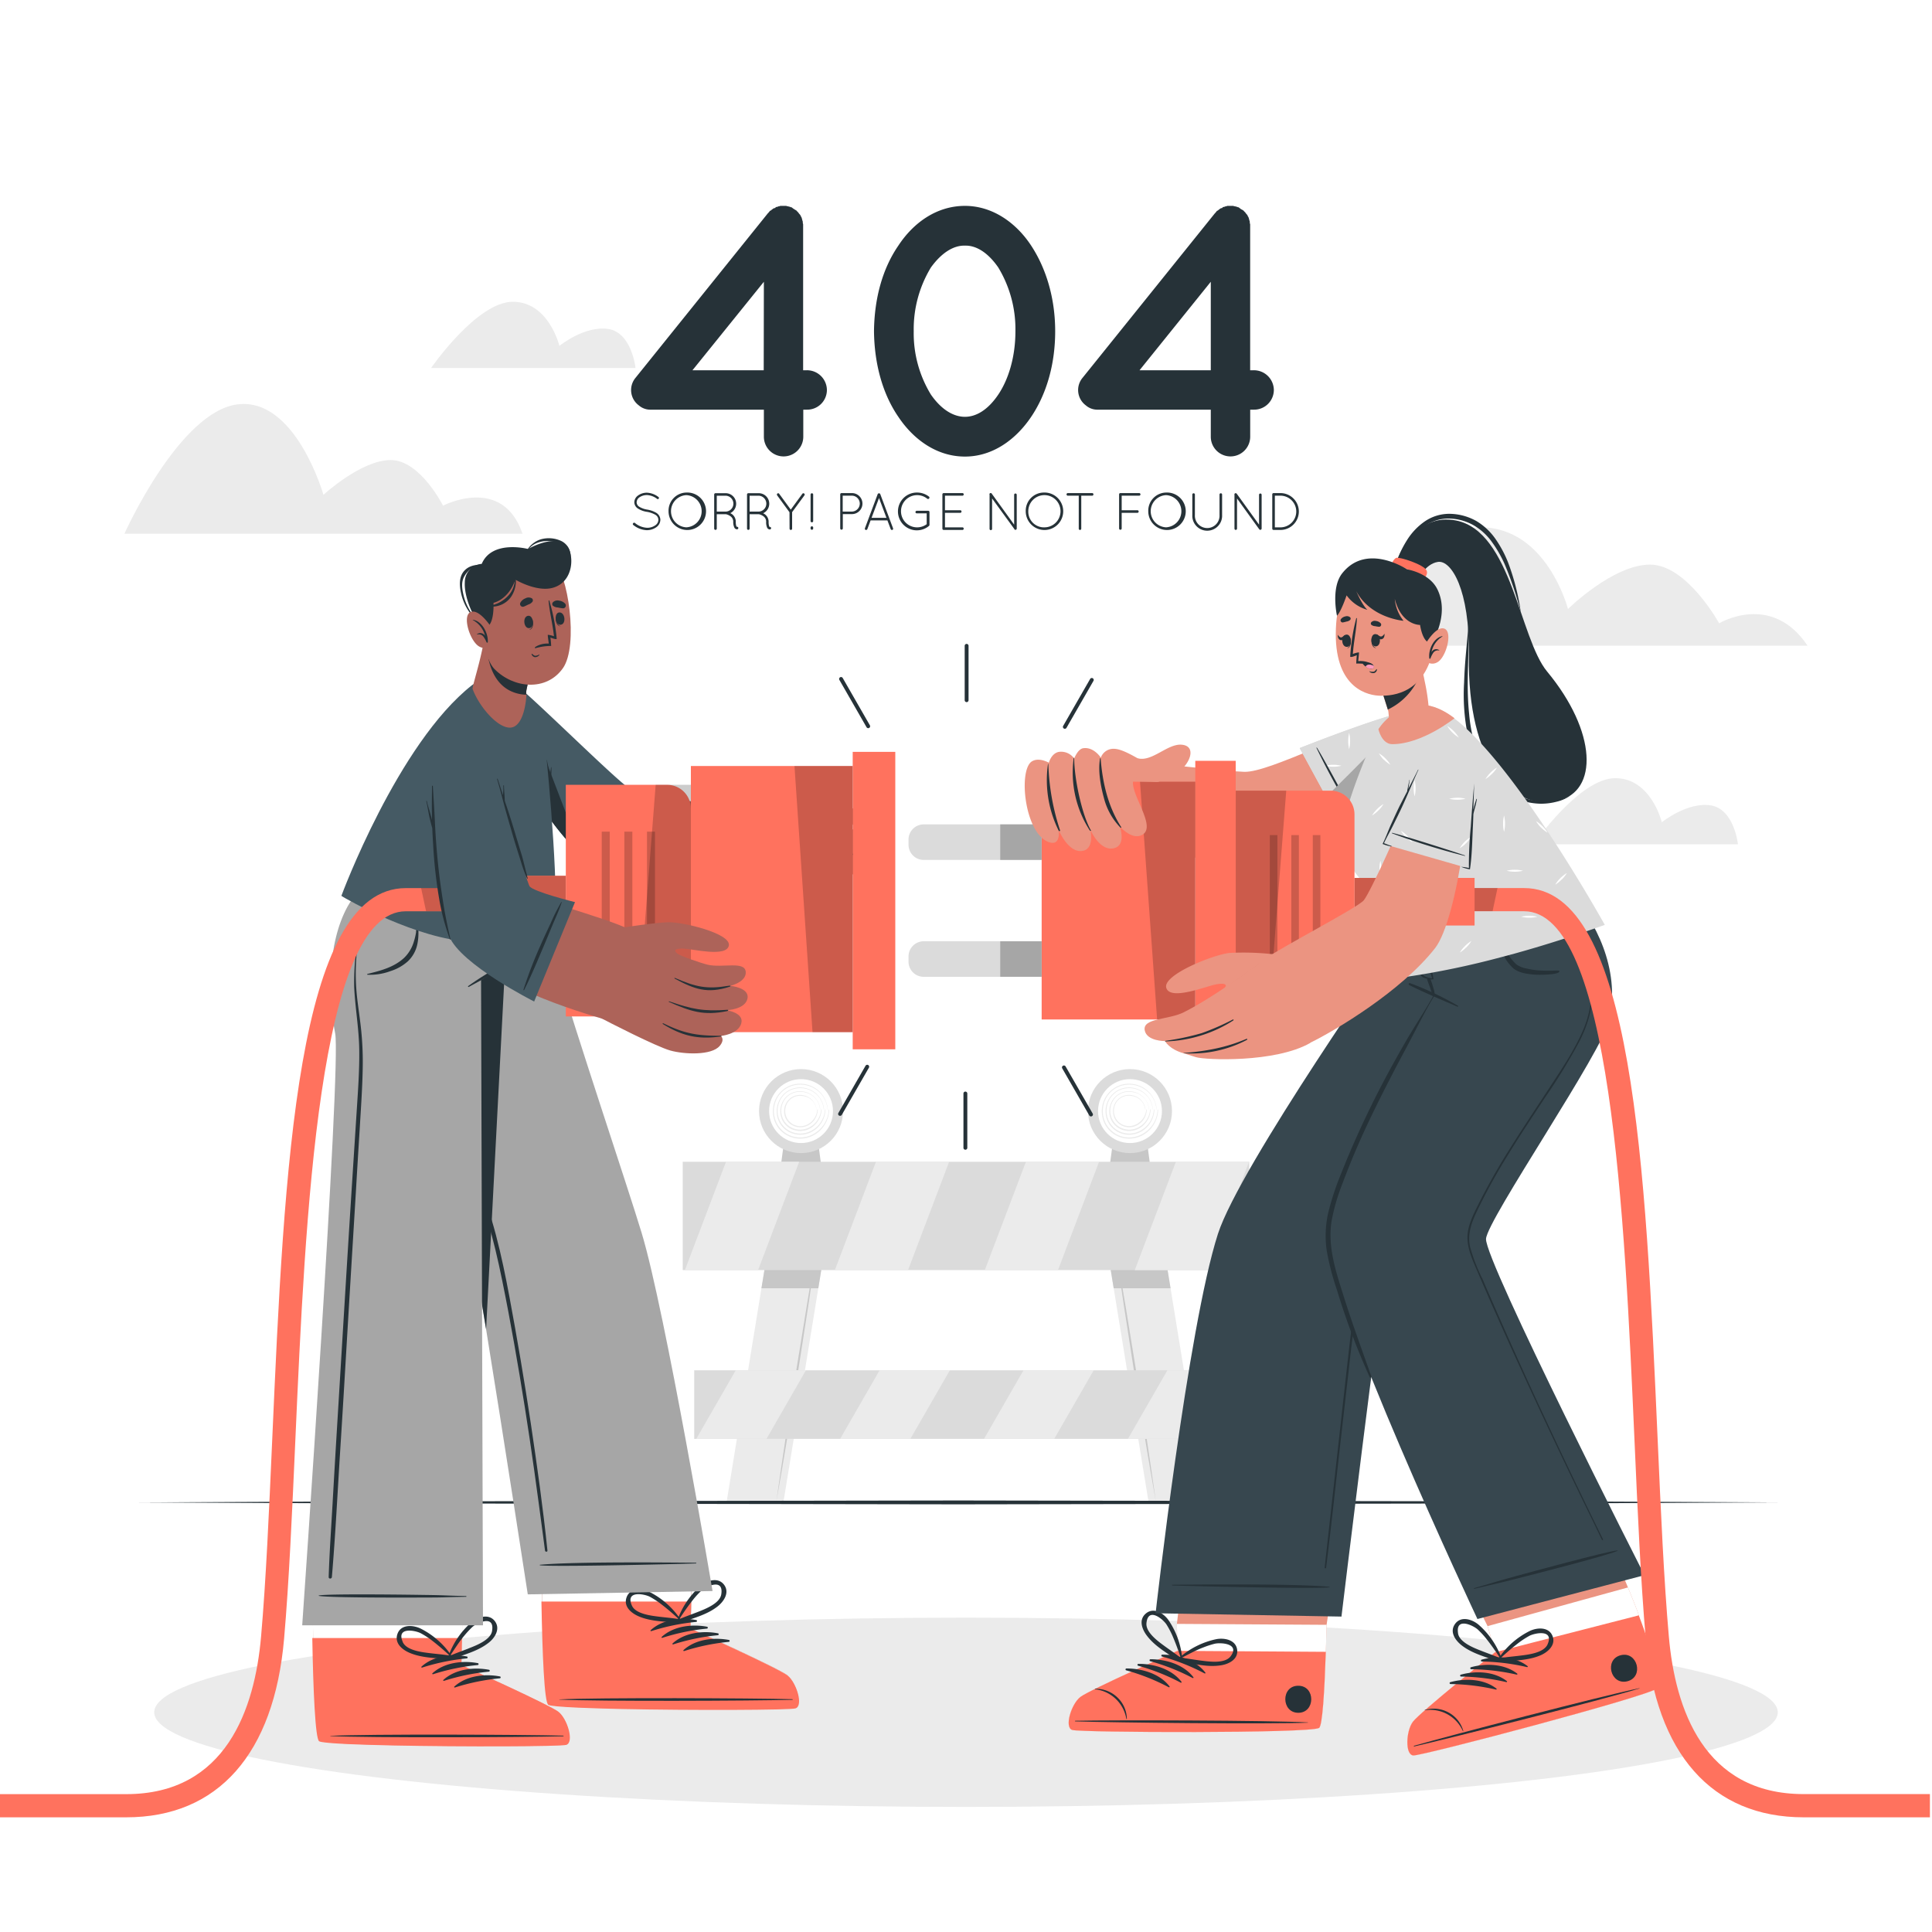 <svg class="animated" id="freepik_stories-404-error-page-not-found-with-people-connecting-a-plug"
     xmlns="http://www.w3.org/2000/svg" viewBox="0 0 500 500" version="1.1"
>
    <style>svg#freepik_stories-404-error-page-not-found-with-people-connecting-a-plug:not(.animated) .animable {opacity:
        0;}svg#freepik_stories-404-error-page-not-found-with-people-connecting-a-plug.animated
        #freepik--background-complete--inject-5 {animation: 1s 1 forwards cubic-bezier(.36,-0.01,.5,1.38)
        fadeIn;animation-delay: 0s;}svg#freepik_stories-404-error-page-not-found-with-people-connecting-a-plug.animated
        #freepik--Floor--inject-5 {animation: 1s 1 forwards cubic-bezier(.36,-0.01,.5,1.38) slideUp;animation-delay:
        0s;}svg#freepik_stories-404-error-page-not-found-with-people-connecting-a-plug.animated
        #freepik--Shadows--inject-5 {animation: 1s 1 forwards cubic-bezier(.36,-0.01,.5,1.38) slideLeft;animation-delay:
        0s;}svg#freepik_stories-404-error-page-not-found-with-people-connecting-a-plug.animated
        #freepik--character-2--inject-5 {animation: 1s 1 forwards cubic-bezier(.36,-0.01,.5,1.38)
        slideRight;animation-delay:
        0s;}svg#freepik_stories-404-error-page-not-found-with-people-connecting-a-plug.animated
        #freepik--character-1--inject-5 {animation: 1s 1 forwards cubic-bezier(.36,-0.01,.5,1.38)
        slideLeft;animation-delay:
        0s;}svg#freepik_stories-404-error-page-not-found-with-people-connecting-a-plug.animated
        #freepik--error-404--inject-5 {animation: 1s 1 forwards cubic-bezier(.36,-0.01,.5,1.38) zoomOut;animation-delay:
        0s;}svg#freepik_stories-404-error-page-not-found-with-people-connecting-a-plug.animated
        #freepik--Lines--inject-5 {animation: 1s 1 forwards cubic-bezier(.36,-0.01,.5,1.38) slideRight;animation-delay:
        0s;} @keyframes fadeIn { 0% { opacity: 0; } 100% { opacity: 1; } } @keyframes slideUp { 0% { opacity: 0;
        transform: translateY(30px); } 100% { opacity: 1; transform: inherit; } } @keyframes slideLeft { 0% { opacity:
        0; transform: translateX(-30px); } 100% { opacity: 1; transform: translateX(0); } } @keyframes slideRight { 0% {
        opacity: 0; transform: translateX(30px); } 100% { opacity: 1; transform: translateX(0); } } @keyframes zoomOut {
        0% { opacity: 0; transform: scale(1.5); } 100% { opacity: 1; transform: scale(1); } }
    </style>
    <g id="freepik--background-complete--inject-5" class="animable" style="transform-origin: 250px 233.335px;">
        <polygon
                points="213.68 321.72 212.76 327.35 211.78 333.4 202.78 388.57 188.07 388.57 197.06 333.4 198.05 327.35 198.97 321.72 213.68 321.72"
                style="fill: rgb(235, 235, 235); transform-origin: 200.875px 355.145px;" id="elb80f8sqazsn"
                class="animable"></polygon>
        <path d="M211.55,321.72c-.78,5.59-1.61,11.17-2.45,16.74l-2.6,16.73-2.72,16.7-1.4,8.34-1.46,8.34,1.2-8.38,1.25-8.37L206,355.1l2.72-16.7C209.61,332.83,210.55,327.27,211.55,321.72Z"
              style="fill: rgb(199, 199, 199); transform-origin: 206.235px 355.145px;" id="el4xmlc01ds7g"
              class="animable"></path>
        <polygon points="212.76 327.35 211.78 333.4 197.06 333.4 198.05 327.35 212.76 327.35"
                 style="fill: rgb(199, 199, 199); transform-origin: 204.91px 330.375px;" id="el3005d8iq3f8"
                 class="animable"></polygon>
        <polygon
                points="286.32 321.72 287.24 327.35 288.22 333.4 297.22 388.57 311.93 388.57 302.94 333.4 301.95 327.35 301.03 321.72 286.32 321.72"
                style="fill: rgb(235, 235, 235); transform-origin: 299.125px 355.145px;" id="elxf7s5al1xtq"
                class="animable"></polygon>
        <path d="M288.5,321.72c.77,5.59,1.61,11.17,2.45,16.74l2.59,16.73,2.72,16.7,1.41,8.34,1.46,8.34-1.2-8.38-1.25-8.37-2.6-16.72-2.72-16.7C290.43,332.83,289.49,327.27,288.5,321.72Z"
              style="fill: rgb(199, 199, 199); transform-origin: 293.815px 355.145px;" id="elrh9eoekeqg"
              class="animable"></path>
        <polygon points="287.24 327.35 301.95 327.35 302.94 333.4 288.22 333.4 287.24 327.35"
                 style="fill: rgb(199, 199, 199); transform-origin: 295.09px 330.375px;" id="el6t97irowy4r"
                 class="animable"></polygon>
        <polygon points="213.14 306.2 201.48 306.2 202.93 295.32 211.69 295.32 213.14 306.2"
                 style="fill: rgb(199, 199, 199); transform-origin: 207.31px 300.76px;" id="elq4rbsjdnw2d"
                 class="animable"></polygon>
        <g id="elilq6rqknf2">
            <circle cx="207.31" cy="287.55" r="10.87"
                    style="fill: rgb(219, 219, 219); transform-origin: 207.31px 287.55px; transform: rotate(-79.99deg);"
                    class="animable"></circle>
        </g>
        <g id="elwjr25j7dntp">
            <circle cx="207.31" cy="287.55" r="8.27"
                    style="fill: rgb(255, 255, 255); transform-origin: 207.31px 287.55px; transform: rotate(-76.67deg);"
                    class="animable"></circle>
        </g>
        <path d="M214.22,287.07a7.18,7.18,0,0,0-2.7-5.07,7.29,7.29,0,0,0-5.56-1.45,7,7,0,0,0-4.78,3.1,7.33,7.33,0,0,0-.87,6,6.86,6.86,0,0,0,3.23,4.09,7.2,7.2,0,0,0,5.06.78,7.47,7.47,0,0,0,4.24-2.6,7.88,7.88,0,0,0,1.75-4.61c0-.07,0-.14-.07-.14s-.07.06-.07.14a7.47,7.47,0,0,1-.39,2,8.45,8.45,0,0,1-.91,1.8,8.66,8.66,0,0,1-1.36,1.48,8.5,8.5,0,0,1-1.71,1.11,7,7,0,0,1-5.65.14,6.78,6.78,0,0,1-3.82-4.2,7,7,0,0,1,.72-5.79,6.72,6.72,0,0,1,4.65-3.06,7.21,7.21,0,0,1,6.85,2.73,7.49,7.49,0,0,1,.92,1.72,8.25,8.25,0,0,1,.44,1.92s0,0,0,0S214.22,287.1,214.22,287.07Z"
              style="fill: rgb(235, 235, 235); transform-origin: 207.305px 287.574px;" id="elyan8fgiil2"
              class="animable"></path>
        <path d="M213.25,287.08a6.16,6.16,0,0,0-2.34-4.33,6.37,6.37,0,0,0-4.75-1.26,6,6,0,0,0-4.13,2.64,6.32,6.32,0,0,0-.8,5.16,5.87,5.87,0,0,0,2.8,3.57,6.15,6.15,0,0,0,4.41.66,6.44,6.44,0,0,0,3.67-2.27,6.85,6.85,0,0,0,1.51-4c0-.06,0-.12-.06-.12s-.08.05-.08.12a6.59,6.59,0,0,1-3.78,5.51,5.93,5.93,0,0,1-4.88.14,5.84,5.84,0,0,1-3.3-3.64,6,6,0,0,1,.66-5,5.68,5.68,0,0,1,4-2.58A6.23,6.23,0,0,1,212,284a6.68,6.68,0,0,1,.8,1.46,8,8,0,0,1,.39,1.64s0,0,0,0A0,0,0,0,0,213.25,287.08Z"
              style="fill: rgb(235, 235, 235); transform-origin: 207.309px 287.551px;" id="elm5segha26t"
              class="animable"></path>
        <path d="M212.28,287.09a5.2,5.2,0,0,0-2-3.59,5.4,5.4,0,0,0-3.94-1.06,5,5,0,0,0-3.49,2.16,5.33,5.33,0,0,0-.73,4.37,4.93,4.93,0,0,0,2.37,3.06,5.3,5.3,0,0,0,3.77.54,5.46,5.46,0,0,0,3.1-2,6,6,0,0,0,1.28-3.37c0-.06,0-.11-.07-.11a.09.09,0,0,0-.08.1,5.64,5.64,0,0,1-3.18,4.64,5,5,0,0,1-4.12.14,4.85,4.85,0,0,1-2.79-3.08,5.08,5.08,0,0,1,.6-4.19,4.76,4.76,0,0,1,3.37-2.1,5.79,5.79,0,0,1,2.66.31,5,5,0,0,1,2.17,1.6,5.24,5.24,0,0,1,.68,1.2,6.17,6.17,0,0,1,.35,1.36l0,0S212.29,287.1,212.28,287.09Z"
              style="fill: rgb(235, 235, 235); transform-origin: 207.288px 287.551px;" id="el9cbdmxtsic4"
              class="animable"></path>
        <path d="M211.32,287.1a4.32,4.32,0,0,0-1.63-2.85,4.44,4.44,0,0,0-3.13-.86,4.07,4.07,0,0,0-2.85,1.69,4.39,4.39,0,0,0-.66,3.57,4,4,0,0,0,1.95,2.54,4.37,4.37,0,0,0,3.12.43,4.55,4.55,0,0,0,2.53-1.64,5,5,0,0,0,1-2.76.08.08,0,0,0-.07-.09s-.07,0-.08.08A4.67,4.67,0,0,1,209,291a4,4,0,0,1-3.36.16,3.91,3.91,0,0,1-2.27-2.54,4.08,4.08,0,0,1,.54-3.38,3.8,3.8,0,0,1,2.72-1.63,4.89,4.89,0,0,1,2.1.27,4.07,4.07,0,0,1,1.73,1.23,4.71,4.71,0,0,1,.55.95,5.3,5.3,0,0,1,.31,1.09h0A0,0,0,0,0,211.32,287.1Z"
              style="fill: rgb(235, 235, 235); transform-origin: 207.286px 287.551px;" id="elv55pmqd6cfh"
              class="animable"></path>
        <polygon points="298.27 306.2 286.6 306.2 288.05 295.32 296.82 295.32 298.27 306.2"
                 style="fill: rgb(199, 199, 199); transform-origin: 292.435px 300.76px;" id="el1erqj1rk00m"
                 class="animable"></polygon>
        <g id="elpj92dgeg5k">
            <circle cx="292.44" cy="287.55" r="10.87"
                    style="fill: rgb(219, 219, 219); transform-origin: 292.44px 287.55px; transform: rotate(-81.384deg);"
                    class="animable"></circle>
        </g>
        <g id="elosf2aaatwn">
            <circle cx="292.44" cy="287.55" r="8.27"
                    style="fill: rgb(255, 255, 255); transform-origin: 292.44px 287.55px; transform: rotate(-81.33deg);"
                    class="animable"></circle>
        </g>
        <path d="M299.35,287.07a7.21,7.21,0,0,0-2.7-5.07,7.3,7.3,0,0,0-5.56-1.45,7,7,0,0,0-4.78,3.1,7.26,7.26,0,0,0-.87,6,6.82,6.82,0,0,0,3.23,4.09,7.19,7.19,0,0,0,5.06.78,7.47,7.47,0,0,0,4.24-2.6,7.88,7.88,0,0,0,1.75-4.61c0-.07,0-.14-.07-.14s-.07.06-.08.14a7.87,7.87,0,0,1-.38,2,8,8,0,0,1-.92,1.8,7.87,7.87,0,0,1-3.07,2.59,6.93,6.93,0,0,1-5.64.14,6.79,6.79,0,0,1-3.83-4.2,7,7,0,0,1,.73-5.79,6.72,6.72,0,0,1,4.65-3.06,7.21,7.21,0,0,1,6.85,2.73,7.9,7.9,0,0,1,.92,1.72,8.23,8.23,0,0,1,.43,1.92s0,0,0,0S299.35,287.1,299.35,287.07Z"
              style="fill: rgb(235, 235, 235); transform-origin: 292.432px 287.574px;" id="elgm34qbspfhs"
              class="animable"></path>
        <path d="M298.38,287.08a6.24,6.24,0,0,0-2.34-4.33,6.37,6.37,0,0,0-4.75-1.26,6,6,0,0,0-4.14,2.64,6.32,6.32,0,0,0-.8,5.16,5.87,5.87,0,0,0,2.8,3.57,6.17,6.17,0,0,0,4.41.66,6.44,6.44,0,0,0,3.68-2.27,6.92,6.92,0,0,0,1.51-4c0-.06,0-.12-.07-.12s-.07.05-.08.12a6.58,6.58,0,0,1-3.77,5.51,5.93,5.93,0,0,1-4.88.14,5.83,5.83,0,0,1-3.31-3.64,6.05,6.05,0,0,1,.66-5,5.72,5.72,0,0,1,4-2.58,6.22,6.22,0,0,1,5.84,2.32,6.29,6.29,0,0,1,.8,1.46,6.89,6.89,0,0,1,.39,1.64s0,0,0,0A.07.07,0,0,0,298.38,287.08Z"
              style="fill: rgb(235, 235, 235); transform-origin: 292.434px 287.55px;" id="elt99debwc0v"
              class="animable"></path>
        <path d="M297.41,287.09a5.28,5.28,0,0,0-2-3.59,5.42,5.42,0,0,0-3.94-1.06A5,5,0,0,0,288,284.6a5.37,5.37,0,0,0-.74,4.37,5,5,0,0,0,2.38,3.06,5.28,5.28,0,0,0,3.76.54,5.49,5.49,0,0,0,3.11-2,5.9,5.9,0,0,0,1.27-3.37c0-.06,0-.11-.06-.11a.09.09,0,0,0-.08.1,5.66,5.66,0,0,1-3.18,4.64,5,5,0,0,1-4.12.14,4.85,4.85,0,0,1-2.79-3.08,5.08,5.08,0,0,1,.6-4.19,4.72,4.72,0,0,1,3.36-2.1,5.81,5.81,0,0,1,2.67.31,5,5,0,0,1,2.17,1.6,5.24,5.24,0,0,1,.68,1.2,7.53,7.53,0,0,1,.35,1.36l0,0A.06.06,0,0,0,297.41,287.09Z"
              style="fill: rgb(235, 235, 235); transform-origin: 292.431px 287.551px;" id="el049zs6xmrjp9"
              class="animable"></path>
        <path d="M296.44,287.1a4.27,4.27,0,0,0-1.62-2.85,4.45,4.45,0,0,0-3.13-.86,4,4,0,0,0-2.85,1.69,4.39,4.39,0,0,0-.66,3.57,4,4,0,0,0,1.95,2.54,4.35,4.35,0,0,0,3.11.43,4.61,4.61,0,0,0,2.54-1.64,5,5,0,0,0,1-2.76.07.07,0,0,0-.06-.09.08.08,0,0,0-.08.08,4.66,4.66,0,0,1-2.59,3.76,4,4,0,0,1-3.35.16,3.91,3.91,0,0,1-2.27-2.54,4.08,4.08,0,0,1,.54-3.38,3.79,3.79,0,0,1,2.72-1.63,4.85,4.85,0,0,1,2.09.27,4,4,0,0,1,1.73,1.23,4.32,4.32,0,0,1,.56.95,5.3,5.3,0,0,1,.31,1.09h0S296.45,287.11,296.44,287.1Z"
              style="fill: rgb(235, 235, 235); transform-origin: 292.417px 287.551px;" id="elhwz3450ti86"
              class="animable"></path>
        <rect x="176.69" y="300.66" width="146.61" height="28.04"
              style="fill: rgb(219, 219, 219); transform-origin: 249.995px 314.68px;" id="elixxdl4k25y8"
              class="animable"></rect>
        <polygon points="206.83 300.66 196.19 328.7 177.25 328.7 187.89 300.66 206.83 300.66"
                 style="fill: rgb(235, 235, 235); transform-origin: 192.04px 314.68px;" id="eluvhlis0izl"
                 class="animable"></polygon>
        <polygon points="245.64 300.66 235 328.7 216.06 328.7 226.7 300.66 245.64 300.66"
                 style="fill: rgb(235, 235, 235); transform-origin: 230.85px 314.68px;" id="elqvzci44dzg"
                 class="animable"></polygon>
        <polygon points="284.44 300.66 273.81 328.7 254.87 328.7 265.51 300.66 284.44 300.66"
                 style="fill: rgb(235, 235, 235); transform-origin: 269.655px 314.68px;" id="eleamsus78tq"
                 class="animable"></polygon>
        <polygon points="323.26 300.66 312.62 328.7 293.68 328.7 304.32 300.66 323.26 300.66"
                 style="fill: rgb(235, 235, 235); transform-origin: 308.47px 314.68px;" id="el7xvl93b6joj"
                 class="animable"></polygon>
        <rect x="179.66" y="354.63" width="140.68" height="17.75"
              style="fill: rgb(219, 219, 219); transform-origin: 250px 363.505px;" id="elrdxchb38j7q"
              class="animable"></rect>
        <polygon points="208.57 354.63 198.37 372.37 180.2 372.37 190.41 354.63 208.57 354.63"
                 style="fill: rgb(235, 235, 235); transform-origin: 194.385px 363.5px;" id="elx4tcl2ls0d"
                 class="animable"></polygon>
        <polygon points="245.82 354.63 235.61 372.37 217.43 372.37 227.64 354.63 245.82 354.63"
                 style="fill: rgb(235, 235, 235); transform-origin: 231.625px 363.5px;" id="elo5vh0scsx1o"
                 class="animable"></polygon>
        <polygon points="283.05 354.63 272.84 372.37 254.67 372.37 264.88 354.63 283.05 354.63"
                 style="fill: rgb(235, 235, 235); transform-origin: 268.86px 363.5px;" id="elc7bmse6cuch"
                 class="animable"></polygon>
        <polygon points="320.29 354.63 310.08 372.37 291.91 372.37 302.12 354.63 320.29 354.63"
                 style="fill: rgb(235, 235, 235); transform-origin: 306.1px 363.5px;" id="elfsw8vqcsf99"
                 class="animable"></polygon>
        <path d="M467.8,167.11H354.62s11.22-30.65,28.49-30.65,22.68,21.15,22.68,21.15,11.65-11.49,21.23-11.49,17.89,15.19,17.89,15.19S458.44,153.14,467.8,167.11Z"
              style="fill: rgb(235, 235, 235); transform-origin: 411.21px 151.785px;" id="elw8qs8u4ievq"
              class="animable"></path>
        <path d="M164.47,95.22H111.58S123.39,78.1,132.71,78.1s12.06,11.41,12.06,11.41,6.57-5.32,12.66-4.37S164.47,95.22,164.47,95.22Z"
              style="fill: rgb(235, 235, 235); transform-origin: 138.025px 86.66px;" id="elxps8x3mnrpc"
              class="animable"></path>
        <path d="M449.78,218.51H396.89s11.82-17.12,21.13-17.12,12.06,11.41,12.06,11.41,6.57-5.33,12.66-4.37S449.78,218.51,449.78,218.51Z"
              style="fill: rgb(235, 235, 235); transform-origin: 423.335px 209.95px;" id="elom1c9wlhgq"
              class="animable"></path>
        <path d="M135.23,138.13H32.2s14.11-31.5,29.2-33.47,22.31,23.4,22.31,23.4,9.74-9,17.39-9,13.56,11.81,13.56,11.81S130,122.81,135.23,138.13Z"
              style="fill: rgb(235, 235, 235); transform-origin: 83.715px 121.34px;" id="el30c585t4gyj"
              class="animable"></path>
    </g>
    <g id="freepik--Floor--inject-5" class="animable" style="transform-origin: 248px 388.82px;">
        <polygon
                points="35.91 388.82 88.93 388.58 141.96 388.49 248 388.32 354.05 388.49 407.07 388.58 460.09 388.82 407.07 389.06 354.05 389.15 248 389.32 141.96 389.15 88.93 389.06 35.91 388.82"
                style="fill: rgb(38, 50, 56); transform-origin: 248px 388.82px;" id="el0lbdpged53pq"
                class="animable"></polygon>
    </g>
    <g id="freepik--Shadows--inject-5" class="animable" style="transform-origin: 250px 443.14px;">
        <ellipse cx="250" cy="443.14" rx="210.09" ry="24.49"
                 style="fill: rgb(235, 235, 235); transform-origin: 250px 443.14px;" id="elnltljv6no3p"
                 class="animable"></ellipse>
    </g>
    <g id="freepik--character-2--inject-5" class="animable" style="transform-origin: 367.29px 301.648px;">
        <path d="M277.47,447.71c2.08.7,61.62.91,63.9-.52.87-.54,1.4-9.21,1.75-19.7.08-2.27.14-4.61.2-7l4.82-31.75-39.8-.26-3.76,31.77.15,7s-22.83,10.12-25.16,11.95S275.4,447,277.47,447.71Z"
              style="fill: rgb(235, 148, 129); transform-origin: 312.355px 418.367px;" id="eliykp624uzrb"
              class="animable"></path>
        <path d="M277.47,447.71c2.08.7,61.62.91,63.9-.52,1.05-.66,1.63-13.32,1.95-26.69l-38.74-.24.15,7s-22.83,10.12-25.16,11.95S275.4,447,277.47,447.71Z"
              style="fill: rgb(255, 255, 255); transform-origin: 309.945px 434.257px;" id="ela5mqjazeziv"
              class="animable"></path>
        <path d="M277.47,447.71c2.08.7,61.62.91,63.9-.52.87-.54,1.4-9.21,1.75-19.7l-38.39-.25s-22.83,10.12-25.16,11.95S275.4,447,277.47,447.71Z"
              style="fill: rgb(255, 114, 94); transform-origin: 309.845px 437.747px;" id="ela24w92cflb"
              class="animable"></path>
        <path d="M278.34,445.33c10-.21,50.26-.12,60.14.43.08,0,.08.06,0,.07-9.89.42-50.17,0-60.15-.34C278.12,445.48,278.13,445.33,278.34,445.33Z"
              style="fill: rgb(38, 50, 56); transform-origin: 308.359px 445.616px;" id="elq072lw7xg"
              class="animable"></path>
        <path d="M283.41,437.06a8,8,0,0,1,6,2.46,7.8,7.8,0,0,1,2.22,5.34c0,.06-.12.06-.13,0a9.25,9.25,0,0,0-8-7.67A.07.07,0,0,1,283.41,437.06Z"
              style="fill: rgb(38, 50, 56); transform-origin: 287.503px 440.981px;" id="el0g9gkhaqdeeu"
              class="animable"></path>
        <path d="M300.86,428.22c4,0,8.62,1.39,11.09,4.66.1.13-.08.26-.2.2a55.82,55.82,0,0,0-11-4.37A.25.25,0,0,1,300.86,428.22Z"
              style="fill: rgb(38, 50, 56); transform-origin: 306.267px 430.655px;" id="el668a5hv72rw"
              class="animable"></path>
        <path d="M297.77,429.41c4,0,8.62,1.39,11.09,4.67.1.12-.08.26-.2.19a54.93,54.93,0,0,0-11-4.36A.26.26,0,0,1,297.77,429.41Z"
              style="fill: rgb(38, 50, 56); transform-origin: 303.194px 431.849px;" id="elhlko6i0u4zs"
              class="animable"></path>
        <path d="M294.68,430.61c4-.05,8.62,1.38,11.1,4.66.09.12-.09.26-.21.2a54.37,54.37,0,0,0-11-4.37A.25.25,0,0,1,294.68,430.61Z"
              style="fill: rgb(38, 50, 56); transform-origin: 300.09px 433.044px;" id="elwsimcft9th"
              class="animable"></path>
        <path d="M291.59,431.8c4,0,8.63,1.38,11.1,4.66.09.12-.09.26-.21.2a54.37,54.37,0,0,0-11-4.37A.25.25,0,0,1,291.59,431.8Z"
              style="fill: rgb(38, 50, 56); transform-origin: 297px 434.234px;" id="elhjicoe3ivne"
              class="animable"></path>
        <path d="M336,436.27c4.49,0,4.45,7,0,7S331.48,436.24,336,436.27Z"
              style="fill: rgb(38, 50, 56); transform-origin: 335.994px 439.77px;" id="eldaj9ui6rgjj"
              class="animable"></path>
        <path d="M296.88,423.4c2.14,2.79,5.42,4.56,8.26,6.53a.49.49,0,0,0,.72-.32.1.1,0,0,0,.12-.11,20.94,20.94,0,0,0-3.59-10.23c-1.24-1.75-3.78-3.39-5.81-1.72S295.62,421.78,296.88,423.4Zm-.18-3.31c.42-4.34,4.33-1,5.19.33a23.37,23.37,0,0,1,1.45,2.7,63.2,63.2,0,0,1,2.23,5.93c-1.33-1.06-2.75-2-4.12-3C299.82,424.86,296.48,422.49,296.7,420.09Z"
              style="fill: rgb(38, 50, 56); transform-origin: 300.713px 423.424px;" id="elij0pj0ihkoh"
              class="animable"></path>
        <path d="M320.18,427c-.3-2.61-3.28-3.18-5.38-2.79a21.06,21.06,0,0,0-9.68,4.88.1.1,0,0,0,0,.17.48.48,0,0,0,.29.73c3.42.54,7,1.55,10.49,1C317.94,430.71,320.47,429.47,320.18,427Zm-9.41,2.75c-1.69-.22-3.35-.53-5-.69,1.89-.95,3.73-2,5.71-2.73a23.09,23.09,0,0,1,2.92-.94c1.54-.35,6.68-.06,4,3.36C316.83,430.63,312.78,430,310.77,429.75Z"
              style="fill: rgb(38, 50, 56); transform-origin: 312.622px 427.624px;" id="el9spy3nfmb5"
              class="animable"></path>
        <path d="M406.64,241.94s-46.23,78.64-47.47,84.16c-1.9,8.49-12,92.27-12,92.27l-48.1-.86s8.29-73.88,16.14-98.21c5.66-17.53,46.45-75.67,46.45-75.67Z"
              style="fill: rgb(55, 71, 79); transform-origin: 352.855px 330.155px;" id="elzkw2o863esg"
              class="animable"></path>
        <path d="M303.46,410.13c6.91-.05,31.39-.32,40.58.53a.07.07,0,0,1,0,.14c-3.16.45-33.67-.26-40.58-.48A.1.1,0,1,1,303.46,410.13Z"
              style="fill: rgb(38, 50, 56); transform-origin: 323.719px 410.498px;" id="elw6ip195bd4c"
              class="animable"></path>
        <path d="M398.75,249.16c-3,4.75-6.23,9.4-9.33,14.11s-6.18,9.43-9.23,14.18q-9.13,14.22-17.84,28.7a88.42,88.42,0,0,0-7.21,14,86,86,0,0,0-4.05,15.09c-.95,5.17-1.57,10.38-2.15,15.59q-.94,8.32-1.86,16.64-1.9,17-3.8,34.06c-.16,1.39-.31,2.79-.45,4.18,0,.21.34.25.37,0,1.41-11.28,2.59-22.59,3.88-33.89L349,355c.59-5.23,1.16-10.46,2-15.67a103.76,103.76,0,0,1,3.39-15.14A72.39,72.39,0,0,1,361,309.48c5.57-9.61,11.47-19.06,17.37-28.48s11.95-19,18.18-28.33c.76-1.15,1.54-2.3,2.34-3.43C399,249.15,398.81,249.07,398.75,249.16Z"
              style="fill: rgb(38, 50, 56); transform-origin: 370.877px 327.502px;" id="elh0jvuzz89zh"
              class="animable"></path>
        <path d="M365.77,454.32c2.19.14,61.27-15.43,63.11-17.39a.82.82,0,0,0,.14-.4c.23-1.94-2.79-9.19-4.91-18.48-.13-.59-1.24-3.41-2.8-7.22-4.29-10.45-11.94-28.41-11.94-28.41l-38.57,9.9L385,420.87l1.92,6.71s-19.51,15.61-21.29,18S363.59,454.16,365.77,454.32Z"
              style="fill: rgb(235, 148, 129); transform-origin: 396.624px 418.37px;" id="elqaxkzm1og1"
              class="animable"></path>
        <path d="M365.77,454.32c2.19.14,61.27-15.43,63.11-17.39a.82.82,0,0,0,.14-.4c.23-1.94-2.79-9.19-4.91-18.48-.13-.59-1.24-3.41-2.8-7.22l-36.3,10,1.92,6.71s-19.51,15.61-21.29,18S363.59,454.16,365.77,454.32Z"
              style="fill: rgb(255, 255, 255); transform-origin: 396.626px 432.575px;" id="el11igscej5cbo"
              class="animable"></path>
        <path d="M365.77,454.31c2.19.16,61.27-15.42,63.11-17.38.7-.74-.83-8.73-4.77-18.88l-37.18,9.54s-19.51,15.59-21.29,18S363.59,454.16,365.77,454.31Z"
              style="fill: rgb(255, 114, 94); transform-origin: 396.632px 436.181px;" id="el7fvno8yhwt2"
              class="animable"></path>
        <path d="M366,451.79c9.6-2.74,48.58-12.9,58.28-14.89.08,0,.09,0,0,.07-9.45,2.92-48.51,12.77-58.25,15C365.84,452,365.8,451.85,366,451.79Z"
              style="fill: rgb(38, 50, 56); transform-origin: 395.106px 444.437px;" id="elm9hvi7ttf9"
              class="animable"></path>
        <path d="M368.81,442.51a8,8,0,0,1,6.39.86,7.81,7.81,0,0,1,3.5,4.6c0,.06-.1.09-.12,0a9.26,9.26,0,0,0-9.74-5.37A.06.06,0,1,1,368.81,442.51Z"
              style="fill: rgb(38, 50, 56); transform-origin: 373.715px 445.112px;" id="eloae7qdayco"
              class="animable"></path>
        <path d="M383.43,429.52c3.85-1.06,8.69-.86,11.91,1.68.13.1,0,.28-.14.25A55,55,0,0,0,383.49,430,.25.25,0,0,1,383.43,429.52Z"
              style="fill: rgb(38, 50, 56); transform-origin: 389.333px 430.184px;" id="eln7f19t0mxes"
              class="animable"></path>
        <path d="M380.75,431.46c3.85-1.06,8.69-.86,11.91,1.68.13.1,0,.28-.15.25A54.85,54.85,0,0,0,380.8,432,.25.25,0,0,1,380.75,431.46Z"
              style="fill: rgb(38, 50, 56); transform-origin: 386.609px 432.124px;" id="elhwc7cao380g"
              class="animable"></path>
        <path d="M378.06,433.4c3.86-1.06,8.69-.86,11.92,1.68.12.1,0,.27-.15.25a54.85,54.85,0,0,0-11.71-1.44A.25.25,0,0,1,378.06,433.4Z"
              style="fill: rgb(38, 50, 56); transform-origin: 383.954px 434.064px;" id="elrmr1h9kxiik"
              class="animable"></path>
        <path d="M375.38,435.33c3.85-1.05,8.69-.85,11.91,1.69.13.1,0,.27-.14.24a55.65,55.65,0,0,0-11.71-1.43A.25.25,0,0,1,375.38,435.33Z"
              style="fill: rgb(38, 50, 56); transform-origin: 381.251px 435.998px;" id="els2znovb3nih"
              class="animable"></path>
        <path d="M419.44,428.37c4.34-1.12,6.08,5.63,1.73,6.74S415.09,429.48,419.44,428.37Z"
              style="fill: rgb(38, 50, 56); transform-origin: 420.304px 431.739px;" id="elshhhqlzmvdd"
              class="animable"></path>
        <path d="M378.35,425.87c2.79,2.15,6.41,3,9.65,4.21a.49.49,0,0,0,.62-.49.1.1,0,0,0,.09-.14,21,21,0,0,0-6.08-9c-1.64-1.37-4.52-2.32-6.06-.18S376.73,424.62,378.35,425.87Zm-1-3.15c-.7-4.31,3.93-2.06,5.1-1a22.16,22.16,0,0,1,2.09,2.24,60.24,60.24,0,0,1,3.67,5.16c-1.56-.68-3.17-1.22-4.75-1.85C381.56,426.53,377.73,425.09,377.34,422.72Z"
              style="fill: rgb(38, 50, 56); transform-origin: 382.342px 424.554px;" id="elril1q6b28fp"
              class="animable"></path>
        <path d="M401.8,423.42c-.95-2.45-4-2.24-5.91-1.32a20.91,20.91,0,0,0-8.12,7.18.1.1,0,0,0,.05.16.49.49,0,0,0,.47.63c3.45-.35,7.17-.29,10.4-1.68C400.58,427.58,402.71,425.73,401.8,423.42Zm-8.4,5.06c-1.68.21-3.37.34-5,.61a62.51,62.51,0,0,1,4.83-4.09,23.46,23.46,0,0,1,2.58-1.65c1.4-.74,6.45-1.76,4.69,2.23C399.49,427.79,395.42,428.23,393.4,428.48Z"
              style="fill: rgb(38, 50, 56); transform-origin: 394.882px 425.765px;" id="elyii3srfwjb8"
              class="animable"></path>
        <path d="M382.36,419l43.22-11.34s-41.38-81.43-41-87.05c.3-5,30.31-48.68,32-56.86,2.71-13.39-3.81-25.35-10.13-32.75l-44.7,12.6s3.56,7.73,10.1,12.61c0,0-28.09,46.9-28.81,62.34S382.36,419,382.36,419Z"
              style="fill: rgb(55, 71, 79); transform-origin: 384.305px 325px;" id="eldb5mh791jag"
              class="animable"></path>
        <path d="M381.54,411c6.26-1.79,4.44-1.36,10.73-3.09,3.08-.84,23.31-6.37,26.31-6.66.07,0,.1.1,0,.13-2.76,1.24-23.08,6.42-26.17,7.2-6.32,1.6-4.53,1.07-10.87,2.61C381.47,411.2,381.42,411,381.54,411Z"
              style="fill: rgb(38, 50, 56); transform-origin: 400.056px 406.22px;" id="el3zewz58bhyt"
              class="animable"></path>
        <path d="M364.92,254.44a79.87,79.87,0,0,1,12.37,5.84.13.13,0,1,1-.12.24c-4.17-1.82-8.43-3.56-12.49-5.6A.27.27,0,0,1,364.92,254.44Z"
              style="fill: rgb(38, 50, 56); transform-origin: 370.961px 257.479px;" id="ellii430cgcup"
              class="animable"></path>
        <path d="M370.17,253.34a20,20,0,0,1,.8,2.41,5.15,5.15,0,0,1,.31,2,.15.15,0,0,1-.26,0,7.07,7.07,0,0,1-.84-1.93c-.27-.75-.56-1.49-.8-2.24C369.21,253.1,370,252.86,370.17,253.34Z"
              style="fill: rgb(38, 50, 56); transform-origin: 370.321px 255.452px;" id="eldrhh8sx2n94"
              class="animable"></path>
        <path d="M370.17,249.29c-.18-.69-.36-1.37-.55-2.06s-.45-1.4-.59-2.12c0-.11-.2-.06-.17,0,.17.69.25,1.41.37,2.11s.26,1.4.4,2.09a37.38,37.38,0,0,0,1,3.88,4.72,4.72,0,0,1-2-.61,3.7,3.7,0,0,1-1.22-1.91c-.28-.78-.53-1.57-.82-2.34a16.27,16.27,0,0,1-.86-2.61c0-.12-.2-.07-.18,0a28.68,28.68,0,0,0,1.59,5.51c.31.7.54,1.42,1.23,1.76a5.94,5.94,0,0,0,2.4.47c.09,0,.23,0,.21-.13C370.77,252.05,370.51,250.64,370.17,249.29Z"
              style="fill: rgb(38, 50, 56); transform-origin: 368.265px 249.253px;" id="elyqifipshb3n"
              class="animable"></path>
        <path d="M370.91,257.77c-1.7,3.07-3.64,6-5.46,9s-3.46,5.92-5.12,8.92c-3.34,6.06-6.44,12.28-9.27,18.6q-2.1,4.69-4,9.49a71.67,71.67,0,0,0-3.25,9.8,26.84,26.84,0,0,0-.44,10.18A69.69,69.69,0,0,0,346.05,334a181.6,181.6,0,0,0,8.44,22.42c.11.24.51.06.42-.19-2.36-6.66-4.8-13.3-6.93-20-2.05-6.54-4.49-13.32-3.36-20.27a52.81,52.81,0,0,1,2.84-9.75q1.82-4.86,3.88-9.61c2.72-6.25,5.76-12.32,8.88-18.37,1.74-3.39,3.57-6.74,5.34-10.12s3.51-6.88,5.5-10.16C371.12,257.76,371,257.68,370.91,257.77Z"
              style="fill: rgb(38, 50, 56); transform-origin: 357.077px 307.133px;" id="elzrh40r41agm"
              class="animable"></path>
        <path d="M403.46,251.21c-.81-.13-2,.15-5.49-.09a19.88,19.88,0,0,1-2.88-.47,6.34,6.34,0,0,1-2.67-1.08,14.11,14.11,0,0,1-3.05-4.2,21.26,21.26,0,0,1-2.13-5.18c0-.11-.19-.06-.17.05.19,1,.29,2,.56,3.06a18.13,18.13,0,0,0,1,2.78,11.34,11.34,0,0,0,3.13,4.62c1.58,1.19,3.79,1.41,5.7,1.55,1.11.08,5.46,0,6-.66C403.62,251.48,403.61,251.24,403.46,251.21Z"
              style="fill: rgb(38, 50, 56); transform-origin: 395.322px 246.202px;" id="elv40oq9mtgen"
              class="animable"></path>
        <path d="M414.85,398.36q-8.18-16.62-16-33.45T383.67,331a44.29,44.29,0,0,1-3.23-8.37c-.67-3.17.31-6,1.65-8.87a151.81,151.81,0,0,1,8.35-15.15c3-4.92,6.24-9.73,9.41-14.56a151,151,0,0,0,9-14.72c2.46-4.91,3.83-10.14,3.13-15.64s-3.07-10.58-5.6-15.41c-.67-1.27-1.36-2.53-2-3.81-.05-.09-.2,0-.14.09,2.82,5.06,5.53,10.37,6.85,16a26.09,26.09,0,0,1,.62,8.58,27.19,27.19,0,0,1-2.42,8.37c-2.35,5.16-5.63,9.92-8.72,14.65s-6.38,9.65-9.46,14.55a169.06,169.06,0,0,0-8.61,15.17c-1.14,2.33-2.39,4.76-2.67,7.37-.3,2.87.73,5.61,1.84,8.2,4.8,11.26,9.86,22.43,15,33.54s10.47,22.26,15.88,33.3l2,4.17C414.68,398.69,414.93,398.53,414.85,398.36Z"
              style="fill: rgb(38, 50, 56); transform-origin: 397.321px 316.504px;" id="elpygmg8ox92n"
              class="animable"></path>
        <path d="M360.76,147.6c1-4.57,6.08-14.91,16.11-12.89,14.32,2.89,16.39,30.48,23.52,39.08,12.91,15.58,13.33,31,2.75,33.47-11.86,2.76-23.4-10-23-37.5.27-17.22-4.58-24.85-8-24.34s-5.31,4.86-5.31,4.86Z"
              style="fill: rgb(38, 50, 56); transform-origin: 385.687px 171.04px;" id="elpbayn5y3nw"
              class="animable"></path>
        <path d="M361.24,145.89a27.84,27.84,0,0,1,2.87-6.07,16.49,16.49,0,0,1,4.68-4.92,11.23,11.23,0,0,1,6.62-1.92,14.45,14.45,0,0,1,6.65,1.85,16.12,16.12,0,0,1,5,4.69,29.73,29.73,0,0,1,3.21,6,60.08,60.08,0,0,1,3.32,13,88.61,88.61,0,0,0-4.22-12.59,31.79,31.79,0,0,0-3.27-5.67,15.19,15.19,0,0,0-4.7-4.3,13.42,13.42,0,0,0-6.07-1.75,10.45,10.45,0,0,0-6,1.56,16.85,16.85,0,0,0-4.71,4.44,28.68,28.68,0,0,0-1.83,2.76C362.23,143.89,361.72,144.88,361.24,145.89Z"
              style="fill: rgb(38, 50, 56); transform-origin: 377.415px 145.748px;" id="el6q9y6434ehq"
              class="animable"></path>
        <path d="M380.09,160.27c.15,2.73,0,5.47-.06,8.2s-.17,5.45-.18,8.17.08,5.43.36,8.12a41.31,41.31,0,0,0,1.46,7.91,21,21,0,0,0,3.49,7.1,22.77,22.77,0,0,0,6,5.19,17,17,0,0,0,7.55,2.42,15.5,15.5,0,0,0,4-.21,14.9,14.9,0,0,0,2-.52,7,7,0,0,0,1.84-.85,10.11,10.11,0,0,1-3.73,1.69,15.8,15.8,0,0,1-4.11.51,17,17,0,0,1-4.14-.59,18.12,18.12,0,0,1-3.87-1.59,21.55,21.55,0,0,1-3.46-2.36l-.79-.68-.76-.71a15.21,15.21,0,0,1-1.44-1.56,22.06,22.06,0,0,1-3.76-7.48,52.64,52.64,0,0,1-1.58-16.41c.08-2.74.29-5.47.53-8.19S380,163,380.09,160.27Z"
              style="fill: rgb(38, 50, 56); transform-origin: 392.681px 184.135px;" id="elzsu67kpi79k"
              class="animable"></path>
        <path d="M359.94,147.68c-.16-1.27.61-3,1.41-3.31s7.18,1.74,7.85,3.27-1.91,3.16-1.91,3.16Z"
              style="fill: rgb(255, 114, 94); transform-origin: 364.615px 147.569px;" id="el29xrx7jp4cw"
              class="animable"></path>
        <path d="M367.58,192.72c-3.93,5.61-32.35,28.82-47.85,29.68-7,.38-34.38-2.6-40.48-5.11-7.49-3.08,7.32-21.63,12-20.84,5.86,1,26.64,3.19,30.78,3.3,6.64.17,27-11,40.71-13.91C369.83,184.35,370.62,188.4,367.58,192.72Z"
              style="fill: rgb(235, 148, 129); transform-origin: 323.215px 203.979px;" id="elgmjzn74xbbe"
              class="animable"></path>
        <path d="M367.27,193.78c-4.34,7.57-19.66,20.55-19.66,20.55L345,209.51l-8.64-15.91s14.52-5.78,24.15-8.59a21.74,21.74,0,0,1,3.46-.76C370.19,183.45,371,187.28,367.27,193.78Z"
              style="fill: rgb(219, 219, 219); transform-origin: 352.936px 199.238px;" id="elltozvavlgeq"
              class="animable"></path>
        <path d="M367.27,193.78c-4.34,7.57-19.66,20.55-19.66,20.55L345,209.51l-1.78-3.28-6.87-12.62s14.53-5.8,24.16-8.61a23.29,23.29,0,0,1,3.46-.75,2.46,2.46,0,0,1,.37,0C370.22,183.61,370.94,187.41,367.27,193.78Z"
              style="fill: rgb(219, 219, 219); transform-origin: 352.934px 199.255px;" id="elup1sixgqakd"
              class="animable"></path>
        <path d="M349.16,189.69a8.95,8.95,0,0,1,0,4.2,8.94,8.94,0,0,1,0-4.2Zm-4.11,8.24a7.81,7.81,0,0,0-2.09.25,8.24,8.24,0,0,0,2.09.25,8.37,8.37,0,0,0,2.1-.25A7.94,7.94,0,0,0,345.05,197.93Zm21.24-11.74a7.94,7.94,0,0,0-2.1.25,7.94,7.94,0,0,0,2.1.25,8.35,8.35,0,0,0,2.09-.25A8.35,8.35,0,0,0,366.29,186.19Zm-8.18,10.44a8.15,8.15,0,0,0,1.66,1.3,8.15,8.15,0,0,0-1.3-1.66,8.44,8.44,0,0,0-1.66-1.3A8.44,8.44,0,0,0,358.11,196.63Zm-8.07,10a8.2,8.2,0,0,0,1.66,1.31,7.82,7.82,0,0,0-1.3-1.66,8.2,8.2,0,0,0-1.66-1.31A7.89,7.89,0,0,0,350,206.63Z"
              style="fill: rgb(255, 255, 255); transform-origin: 355.67px 197.065px;" id="elrfx2rqzbpf"
              class="animable"></path>
        <path d="M350.28,210.78c-1.45-2.93-7.85-14.73-9.4-17.19-.11-.17-.24-.15-.16,0a181.73,181.73,0,0,0,9.44,17.19C350.2,210.9,350.32,210.86,350.28,210.78Z"
              style="fill: rgb(38, 50, 56); transform-origin: 345.492px 202.163px;" id="elr12vqy4efaj"
              class="animable"></path>
        <path d="M367.27,193.78c-4.34,7.57-19.66,20.55-19.66,20.55L345,209.51l-1.78-3.28c8.31-8.2,18.32-18.29,21.12-22C370.22,183.61,370.94,187.41,367.27,193.78Z"
              style="fill: rgb(166, 166, 166); transform-origin: 356.369px 199.247px;" id="ellw4r5k0xh5e"
              class="animable"></path>
        <path d="M353.1,228.65l2.27,25a84.45,84.45,0,0,0,9.13-.92,214.34,214.34,0,0,0,23.67-4.93c7.73-2,16.79-4.76,27.15-8.44,0,0-23.43-42.26-39.6-53.92-.37-.27-.73-.52-1.1-.75-.07-.06-.14-.09-.21-.14-7.35-4.65-14-1-17.68,4.18-.93,1.3-9.93,21.76-9.48,28.62C347.66,223.38,353.1,228.65,353.1,228.65Z"
              style="fill: rgb(219, 219, 219); transform-origin: 381.277px 218.032px;" id="el05d8ilv3zta8"
              class="animable"></path>
        <path d="M366.1,201.89a7.81,7.81,0,0,1,.25,2.09,7.94,7.94,0,0,1-.25,2.1,7.94,7.94,0,0,1-.25-2.1A8.24,8.24,0,0,1,366.1,201.89Zm5.45,26.18a8.37,8.37,0,0,0,.25,2.1,7.54,7.54,0,0,0,.25-2.1,7.94,7.94,0,0,0-.25-2.1A8.37,8.37,0,0,0,371.55,228.07ZM389,213.17a7.94,7.94,0,0,0,.25,2.1,8.94,8.94,0,0,0,0-4.2A7.94,7.94,0,0,0,389,213.17Zm-32,11.71a7.94,7.94,0,0,0,.25,2.1,8.94,8.94,0,0,0,0-4.2A7.94,7.94,0,0,0,357,224.88Zm20.16-18.43a8.37,8.37,0,0,0-2.1.25,8.95,8.95,0,0,0,4.2,0A8.37,8.37,0,0,0,377.17,206.45Zm14.88,18.65a7.54,7.54,0,0,0-2.1.25,8.95,8.95,0,0,0,4.2,0A7.94,7.94,0,0,0,392.05,225.1Zm-22.62,14.78a7.81,7.81,0,0,0-2.09.25,7.81,7.81,0,0,0,2.09.25,7.94,7.94,0,0,0,2.1-.25A8.37,8.37,0,0,0,369.43,239.88ZM395.77,237a8.3,8.3,0,0,0-2.09.25,8.9,8.9,0,0,0,4.19,0A8.37,8.37,0,0,0,395.77,237Zm-29.48-50.84a7.94,7.94,0,0,0-2.1.25,7.94,7.94,0,0,0,2.1.25,8.35,8.35,0,0,0,2.09-.25A8.35,8.35,0,0,0,366.29,186.19Zm10.7,4.63a8.2,8.2,0,0,0,1.66,1.31,7.58,7.58,0,0,0-1.3-1.66,8.2,8.2,0,0,0-1.66-1.31A8.15,8.15,0,0,0,377,190.82Zm21.85,23.39a8.2,8.2,0,0,0,1.66,1.31,7.89,7.89,0,0,0-1.3-1.66,8.48,8.48,0,0,0-1.66-1.31A8.15,8.15,0,0,0,398.84,214.21Zm-34.94,2.5a8.2,8.2,0,0,0,1.66,1.31,9,9,0,0,0-3-3A8.2,8.2,0,0,0,363.9,216.71ZM384,233.61a8.2,8.2,0,0,0,1.66,1.31,9,9,0,0,0-3-3A8.2,8.2,0,0,0,384,233.61Zm-25.84-37a8.15,8.15,0,0,0,1.66,1.3,8.15,8.15,0,0,0-1.3-1.66,8.44,8.44,0,0,0-1.66-1.3A8.44,8.44,0,0,0,358.11,196.63Zm-1.42,13.14a8.48,8.48,0,0,0,1.31-1.66,7.82,7.82,0,0,0-1.66,1.3,8.2,8.2,0,0,0-1.31,1.66A8.52,8.52,0,0,0,356.69,209.77Zm47.45,17.86a7.82,7.82,0,0,0,1.3-1.66,8.88,8.88,0,0,0-3,3A8.2,8.2,0,0,0,404.14,227.63Zm-44.86,7.16a8.15,8.15,0,0,0,1.3-1.66,8.88,8.88,0,0,0-3,3A8.2,8.2,0,0,0,359.28,234.79Zm26.78-34.47a8.2,8.2,0,0,0,1.31-1.66,7.93,7.93,0,0,0-1.66,1.31,8.2,8.2,0,0,0-1.31,1.66A8.2,8.2,0,0,0,386.06,200.32Zm-6.64,44.9a7.93,7.93,0,0,0,1.31-1.66,7.93,7.93,0,0,0-1.66,1.31,8.2,8.2,0,0,0-1.31,1.66A8.2,8.2,0,0,0,379.42,245.22Zm0-27a7.62,7.62,0,0,0,1.31-1.66,9,9,0,0,0-3,3A7.93,7.93,0,0,0,379.44,218.19Z"
              style="fill: rgb(255, 255, 255); transform-origin: 380.285px 216.335px;" id="elh01v8aku8ep"
              class="animable"></path>
        <path d="M369.82,184.12c-.14,1-4.12,7.5-8.46,7.67-1.42.05-2.05-7.65-2.05-7.65l-.18-.56-2.47-7.81L365.5,169l1.29-.91s.53,2.19,1.17,4.91l.09.39c0,.15.08.29.11.44l.3,1.23c.07.32.14.63.2,1l.21,1A52.09,52.09,0,0,1,369.82,184.12Z"
              style="fill: rgb(235, 148, 129); transform-origin: 363.24px 179.94px;" id="elf144z7fzmtn"
              class="animable"></path>
        <path d="M368,173a16.41,16.41,0,0,1-8.83,10.63l-2.47-7.81L365.5,169l1.29-.91S367.32,170.23,368,173Z"
              style="fill: rgb(38, 50, 56); transform-origin: 362.35px 175.86px;" id="elody29nwaojh"
              class="animable"></path>
        <path d="M345.7,164c-.07,14.38,8.54,16.05,11.64,16.06,2.81,0,12.4-.31,14-14.61s-5.11-18.87-11.54-19.24S345.77,149.59,345.7,164Z"
              style="fill: rgb(235, 148, 129); transform-origin: 358.639px 163.123px;" id="el6gqz76loyvc"
              class="animable"></path>
        <path d="M370.51,166.42c-2.35.24-3-4.69-3-4.69s-4.79.14-6.54-6.72a10.61,10.61,0,0,0,2.26,5.65S354.74,160,351,153c0,0,1.51,3.57,2.87,4.82a10,10,0,0,1-5.37-3.74s-1.38,4.12-2.49,5.27c0,0-1.64-7.24,1.37-11,6.34-8,16.75-1,16.75-1s5.82.88,7.9,5.24C375.24,159.26,370.51,166.42,370.51,166.42Z"
              style="fill: rgb(38, 50, 56); transform-origin: 359.355px 155.472px;" id="eltl6ua77qdql"
              class="animable"></path>
        <path d="M369,166.51s2.76-4.73,4.89-3.78.3,7.63-2,8.71a2.43,2.43,0,0,1-3.35-1Z"
              style="fill: rgb(235, 148, 129); transform-origin: 371.687px 167.178px;" id="elb39z68jf2kl"
              class="animable"></path>
        <path d="M373.32,164.63a0,0,0,0,1,0,.07,6.16,6.16,0,0,0-2.85,4.09,1.34,1.34,0,0,1,2-.53c.05,0,0,.1,0,.09a1.48,1.48,0,0,0-1.59.66,6.89,6.89,0,0,0-.68,1.39c-.07.15-.34.1-.3-.08v0C369.63,168.15,371.05,165,373.32,164.63Z"
              style="fill: rgb(38, 50, 56); transform-origin: 371.594px 167.559px;" id="elsqll60c4yvr"
              class="animable"></path>
        <path d="M347.5,161.09a8.08,8.08,0,0,0,1-.24,1.62,1.62,0,0,0,.94-.44.51.51,0,0,0,0-.63,1.29,1.29,0,0,0-1.27-.25,1.89,1.89,0,0,0-1.15.71A.55.55,0,0,0,347.5,161.09Z"
              style="fill: rgb(38, 50, 56); transform-origin: 348.24px 160.275px;" id="el20z6zennxy7"
              class="animable"></path>
        <path d="M356.88,162.21a8.5,8.5,0,0,1-1-.16,1.62,1.62,0,0,1-1-.37.5.5,0,0,1,0-.63,1.25,1.25,0,0,1,1.24-.34,1.94,1.94,0,0,1,1.21.61A.55.55,0,0,1,356.88,162.21Z"
              style="fill: rgb(38, 50, 56); transform-origin: 356.108px 161.437px;" id="elwqf2k7rafud"
              class="animable"></path>
        <path d="M355,165.15s.07,0,.07.09c0,1,.13,2.12,1,2.43a0,0,0,0,1,0,.06C355,167.59,354.79,166.09,355,165.15Z"
              style="fill: rgb(38, 50, 56); transform-origin: 355.499px 166.44px;" id="elv634tz3tnu"
              class="animable"></path>
        <path d="M355.83,164.11c1.58-.15,1.76,3,.29,3.17S354.5,164.23,355.83,164.11Z"
              style="fill: rgb(38, 50, 56); transform-origin: 356.022px 165.696px;" id="elyw04anxf1xc"
              class="animable"></path>
        <path d="M356.46,164.24c.29.17.58.47.92.49s.66-.34.9-.67c0,0,.05,0,.05,0,0,.61-.16,1.25-.8,1.38s-1-.4-1.24-1C356.26,164.35,356.35,164.18,356.46,164.24Z"
              style="fill: rgb(38, 50, 56); transform-origin: 357.307px 164.76px;" id="elqpb9hwlr6xb"
              class="animable"></path>
        <path d="M349.49,165.2s-.08.05-.07.09c.09,1,0,2.13-.84,2.51,0,0,0,.06,0,0C349.67,167.63,349.73,166.12,349.49,165.2Z"
              style="fill: rgb(38, 50, 56); transform-origin: 349.093px 166.513px;" id="elr6dbexjzs"
              class="animable"></path>
        <path d="M348.54,164.23c-1.59,0-1.51,3.16,0,3.18S349.88,164.25,348.54,164.23Z"
              style="fill: rgb(38, 50, 56); transform-origin: 348.494px 165.82px;" id="el23knyhl9rhf"
              class="animable"></path>
        <path d="M347.89,164.45c-.25.18-.49.49-.79.52s-.62-.31-.85-.64c0,0-.05,0-.05,0,0,.61.22,1.24.81,1.34s.91-.44,1-1.05C348.08,164.55,348,164.38,347.89,164.45Z"
              style="fill: rgb(38, 50, 56); transform-origin: 347.118px 165.006px;" id="elxnqto1pm4zb"
              class="animable"></path>
        <path d="M356.22,173.19c-.21.26-.41.6-.77.66a2.5,2.5,0,0,1-1.08-.14,0,0,0,0,0,0,.06,1.3,1.3,0,0,0,1.29.4,1,1,0,0,0,.69-.94C356.33,173.17,356.25,173.16,356.22,173.19Z"
              style="fill: rgb(38, 50, 56); transform-origin: 355.36px 173.691px;" id="ellip4hpx3p5e"
              class="animable"></path>
        <path d="M351.14,169.56S351,171,351,171.73a14.94,14.94,0,0,1,4,.42c.31.09.29-.17-.06-.36a6,6,0,0,0-3.41-.69c-.05-.19.26-2.27.15-2.27a5.87,5.87,0,0,0-1.56.42c.2-3.09.9-6.13,1.05-9.21a.09.09,0,0,0-.18,0,50.36,50.36,0,0,0-1.56,9.86C349.46,170.27,350.87,169.69,351.14,169.56Z"
              style="fill: rgb(38, 50, 56); transform-origin: 352.324px 166.059px;" id="el9d0qo99fr0d"
              class="animable"></path>
        <path d="M352.63,171.73a3.81,3.81,0,0,0,2,1.36c1.21.12,1.29-1-.06-1.51A3.61,3.61,0,0,0,352.63,171.73Z"
              style="fill: rgb(38, 50, 56); transform-origin: 354.095px 172.305px;" id="ela6t3w1gef8w"
              class="animable"></path>
        <path d="M354.65,173.09a2.51,2.51,0,0,1-1.23-.58c.22-.39.78-.83,2.1-.2C355.73,172.77,355.42,173.17,354.65,173.09Z"
              style="fill: rgb(255, 153, 186); transform-origin: 354.502px 172.547px;" id="elxs6kivqff6j"
              class="animable"></path>
        <path d="M367.71,182.4c1.76,0,4.72.44,8.72,3.48,0,0-8.34,6.71-16.1,6.71-2.77,0-3.6-3.87-3.6-3.87S360.46,182.46,367.71,182.4Z"
              style="fill: rgb(235, 148, 129); transform-origin: 366.58px 187.495px;" id="eli2fglfaybnf"
              class="animable"></path>
        <path d="M499.46,470.32H466.79c-23.74,0-38.26-16.41-40.87-46.2-1.29-14.69-2.08-32.47-2.91-51.29-2.56-57.83-6.07-137-28.58-137H368.56v-6h25.87c28.24,0,31.46,72.57,34.57,142.75.83,18.76,1.62,36.48,2.9,51,1.63,18.58,9,40.73,34.89,40.73h32.67Z"
              style="fill: rgb(255, 114, 94); transform-origin: 434.01px 350.075px;" id="el24bmgnsik3u"
              class="animable"></path>
        <g id="el0avh7epa36aj">
            <polygon points="387.56 229.81 386.28 235.81 368.56 235.81 368.56 229.81 387.56 229.81"
                     style="opacity: 0.2; transform-origin: 378.06px 232.81px;" class="animable"></polygon>
        </g>
        <rect x="309.34" y="196.9" width="10.46" height="73.09"
              style="fill: rgb(255, 114, 94); transform-origin: 314.57px 233.445px;" id="eloswtqqaftp"
              class="animable"></rect>
        <rect x="269.58" y="202.3" width="39.77" height="61.54"
              style="fill: rgb(255, 114, 94); transform-origin: 289.465px 233.07px;" id="el2zfxze6pfno"
              class="animable"></rect>
        <g id="eltst2g1si5v">
            <polygon points="309.34 202.31 309.34 263.85 299.46 263.85 295.03 202.31 309.34 202.31"
                     style="opacity: 0.2; transform-origin: 302.185px 233.08px;" class="animable"></polygon>
        </g>
        <path d="M239.06,213.35h30.51a0,0,0,0,1,0,0v9.2a0,0,0,0,1,0,0H239.06a3.94,3.94,0,0,1-3.94-3.94V217.3A3.94,3.94,0,0,1,239.06,213.35Z"
              style="fill: rgb(219, 219, 219); transform-origin: 252.345px 217.95px;" id="elmcuaxfwyuvm"
              class="animable"></path>
        <rect x="258.86" y="213.35" width="10.71" height="9.19"
              style="fill: rgb(166, 166, 166); transform-origin: 264.215px 217.945px;" id="eluecs5zq8scr"
              class="animable"></rect>
        <path d="M239.06,243.6h30.51a0,0,0,0,1,0,0v9.2a0,0,0,0,1,0,0H239.06a3.94,3.94,0,0,1-3.94-3.94v-1.31A3.94,3.94,0,0,1,239.06,243.6Z"
              style="fill: rgb(219, 219, 219); transform-origin: 252.345px 248.2px;" id="elqednsluqt2"
              class="animable"></path>
        <rect x="258.86" y="243.6" width="10.71" height="9.19"
              style="fill: rgb(166, 166, 166); transform-origin: 264.215px 248.195px;" id="el9uqvrteij1d"
              class="animable"></rect>
        <rect x="350.54" y="227.2" width="31.07" height="12.27"
              style="fill: rgb(255, 114, 94); transform-origin: 366.075px 233.335px;" id="el5o8lwqh7jum"
              class="animable"></rect>
        <rect x="350.54" y="227.21" width="31.07" height="12.27"
              style="fill: rgb(255, 114, 94); transform-origin: 366.075px 233.345px;" id="elvhlu7a6qh1"
              class="animable"></rect>
        <g id="el2b9snxj6mkr">
            <polygon points="361.45 227.21 360.43 239.48 350.54 239.48 350.54 227.21 361.45 227.21"
                     style="opacity: 0.2; transform-origin: 355.995px 233.345px;" class="animable"></polygon>
        </g>
        <path d="M319.8,204.62h24.59a6.15,6.15,0,0,1,6.15,6.15v44.61a6.15,6.15,0,0,1-6.15,6.15H319.8a0,0,0,0,1,0,0V204.62A0,0,0,0,1,319.8,204.62Z"
              style="fill: rgb(255, 114, 94); transform-origin: 335.17px 233.075px;" id="elcs7utwr5rws"
              class="animable"></path>
        <g id="el7zwv514nq2b">
            <polygon points="332.88 204.62 328.45 261.53 319.81 261.53 319.81 204.62 332.88 204.62"
                     style="opacity: 0.2; transform-origin: 326.345px 233.075px;" class="animable"></polygon>
        </g>
        <g id="elrwq7rnfxbf">
            <g style="opacity: 0.2; transform-origin: 335.17px 233.07px;" class="animable">
                <rect x="328.63" y="216.12" width="1.96" height="33.9" id="elg42et5oo84s" class="animable"
                      style="transform-origin: 329.61px 233.07px;"></rect>
                <rect x="334.19" y="216.12" width="1.96" height="33.9" id="elgsgpbc4a9zg" class="animable"
                      style="transform-origin: 335.17px 233.07px;"></rect>
                <rect x="339.75" y="216.12" width="1.96" height="33.9" id="elx3k34c9fbim" class="animable"
                      style="transform-origin: 340.73px 233.07px;"></rect>
            </g>
        </g>
        <path d="M378.73,192.87c3.44,9.65-1.49,45-7.32,52.49-8.66,11.1-25.77,21.31-32.31,24.5-2.86,1.39-15.67-19.09-12.88-21,6-4.11,25.11-13.92,26.73-15.87s10.34-20.68,13.83-31.21C371.47,187.64,377,188,378.73,192.87Z"
              style="fill: rgb(235, 148, 129); transform-origin: 352.846px 229.874px;" id="elf2wskxecg3c"
              class="animable"></path>
        <path d="M339.08,269.92c-9.07,5.18-27.12,4.42-29.58,3.67l-3.18-1c-3.79-1.07-4.81-3.16-4.81-3.16s-4.74.06-5.26-2.8c-.58-3.21,6.19-2.67,10.1-4.65,9-4.53,20.42-13.49,22.87-15.05Z"
              style="fill: rgb(235, 148, 129); transform-origin: 317.648px 260.528px;" id="elamh81eeonej"
              class="animable"></path>
        <path d="M319.08,263.84a62.81,62.81,0,0,1-8.07,3.53,65.86,65.86,0,0,1-9.43,2,.08.08,0,0,0,0,.15,34.25,34.25,0,0,0,17.61-5.44C319.32,264,319.21,263.78,319.08,263.84Z"
              style="fill: rgb(38, 50, 56); transform-origin: 310.388px 266.675px;" id="el9xj3oxhdbva"
              class="animable"></path>
        <path d="M322.6,268.85c-2.66,1.1-7.35,3-16.29,3.66,0,0,0,.05,0,.06a30.68,30.68,0,0,0,16.39-3.45C322.86,269,322.78,268.78,322.6,268.85Z"
              style="fill: rgb(38, 50, 56); transform-origin: 314.548px 270.74px;" id="el3d7rlsqank2"
              class="animable"></path>
        <path d="M316.8,255.85c.93-1,.38-1.54-2.08-1.1s-11.81,4.3-12.88.93,12.21-8.63,16.36-9.06a69.46,69.46,0,0,1,11.24.33C327.06,248.49,321.42,252.77,316.8,255.85Z"
              style="fill: rgb(235, 148, 129); transform-origin: 315.609px 251.788px;" id="elm9x8yf907v"
              class="animable"></path>
        <path d="M369.08,195.3c6.05-12.73,11.57-9.36,12.1,3.23A200.33,200.33,0,0,1,380,224.71l-21.93-6.28S365.21,203.45,369.08,195.3Z"
              style="fill: rgb(219, 219, 219); transform-origin: 369.646px 205.985px;" id="elo9bxeh7qezm"
              class="animable"></path>
        <path d="M374.54,187.88a9,9,0,0,1,3,3,9,9,0,0,1-3-3ZM365.85,204a7.94,7.94,0,0,0,.25,2.1,7.94,7.94,0,0,0,.25-2.1,7.81,7.81,0,0,0-.25-2.09A8.24,8.24,0,0,0,365.85,204Zm11.32,2.47a8.37,8.37,0,0,0-2.1.25,8.95,8.95,0,0,0,4.2,0A8.37,8.37,0,0,0,377.17,206.45ZM363.9,216.71a8.2,8.2,0,0,0,1.66,1.31,9,9,0,0,0-3-3A8.2,8.2,0,0,0,363.9,216.71Zm15.54,1.48a7.62,7.62,0,0,0,1.31-1.66,9,9,0,0,0-3,3A7.93,7.93,0,0,0,379.44,218.19Z"
              style="fill: rgb(255, 255, 255); transform-origin: 371.655px 203.705px;" id="el6plgkjtch32"
              class="animable"></path>
        <path d="M367,199.18c-.82,1.67-1.68,3.31-2.54,5q.22-1.17.36-2.37a0,0,0,0,0-.06,0c-.12.62-.27,1.24-.39,1.86-.05.3-.11.6-.17.9,0,.06,0,.12,0,.19-.67,1.28-1.33,2.57-2,3.87-.76,1.56-1.47,3.13-2.19,4.7s-1.39,3.49-2.2,5.08a10.76,10.76,0,0,0,2.14.64c.19.07.29-.12.09-.15s-1.84-.68-1.86-.69c.72-1.59,1.61-3.09,2.37-4.65s1.54-3.1,2.27-4.67c1.48-3.18,2.78-6.45,4.25-9.64C367.07,199.17,367,199.14,367,199.18Z"
              style="fill: rgb(38, 50, 56); transform-origin: 362.44px 209.114px;" id="eld66ehr2j749"
              class="animable"></path>
        <path d="M382.09,206.76c-.2.65-.43,1.3-.6,2-.06.28-.13.55-.2.83q.12-3.42.22-6.82s0,0,0,0c-.31,3.72-.63,7.43-.87,11.15a103.8,103.8,0,0,0-.49,10.72,12.85,12.85,0,0,0-2-.31,9.63,9.63,0,0,0,2.27.65c.55-3.6.59-7.58.77-11.2.05-1,.08-2,.12-3.07.12-.63.3-1.25.47-1.87s.3-1.34.44-2C382.17,206.74,382.1,206.72,382.09,206.76Z"
              style="fill: rgb(38, 50, 56); transform-origin: 380.185px 213.875px;" id="elqhyssume2"
              class="animable"></path>
        <path d="M379.11,221.39c-3.09-1.1-15.89-5.14-18.71-5.83-.2-.05-.28.06-.08.13a177.91,177.91,0,0,0,18.74,5.81C379.14,221.53,379.19,221.41,379.11,221.39Z"
              style="fill: rgb(38, 50, 56); transform-origin: 369.677px 218.526px;" id="el8mzg5b99j93"
              class="animable"></path>
        <path d="M271.6,218c3,.92,2.39-3.18,2.39-3.18s2.35,5.68,5.84,5.43,2.41-5.18,2.35-5.54c.12.3,2.42,5.46,5.9,4.85s1.81-5.43,1.69-5.73c.21.24,3,3.43,5.56,2.36,4.36-1.84-2.6-10.2-2.09-14l6.13.18a5.77,5.77,0,0,0,.6-.09l.23-3.13a39.9,39.9,0,0,1-5.66-2.84c-2.31-1.3-4.54-2.48-6.2-2.52a3.47,3.47,0,0,0-3.45,2.29s-1.8-2.84-4.56-2.44c-1.41.21-2.33,2.66-2.33,2.66a4.15,4.15,0,0,0-4-1.71c-1.94.4-2.56,2.8-2.56,2.8s-2.46-1.45-4.31-.39C263.42,199.06,265.12,216,271.6,218Z"
              style="fill: rgb(235, 148, 129); transform-origin: 282.698px 206.93px;" id="el06roztmw368w"
              class="animable"></path>
        <path d="M294,201.83l5.34.49a5.77,5.77,0,0,0,.6-.09c6.74-1.22,10.94-8.94,6-9.49-3.71-.43-7.73,4.5-11.48,3.51h0Z"
              style="fill: rgb(235, 148, 129); transform-origin: 301.048px 197.517px;" id="elfalfoms4ljl"
              class="animable"></path>
        <path d="M271.31,197.7a0,0,0,0,0-.09,0A29.45,29.45,0,0,0,274,215c.09.17.4.09.34-.11A60.17,60.17,0,0,1,271.31,197.7Z"
              style="fill: rgb(38, 50, 56); transform-origin: 272.634px 206.396px;" id="el9rn68mfb1nm"
              class="animable"></path>
        <path d="M278,196.17c0-.07-.11-.07-.12,0A27.59,27.59,0,0,0,282,214.86c.13.19.44.23.3,0C280.08,211,278,201.66,278,196.17Z"
              style="fill: rgb(38, 50, 56); transform-origin: 279.978px 205.568px;" id="elu5ljg6vi8i"
              class="animable"></path>
        <path d="M290.17,214.07c-3.45-5.44-4.82-11.44-5.33-17.8,0-.08-.12-.06-.14,0-.59,3.18.16,7.2,1,10.28a17,17,0,0,0,4.27,7.63C290.07,214.27,290.25,214.19,290.17,214.07Z"
              style="fill: rgb(38, 50, 56); transform-origin: 287.34px 205.218px;" id="el2v4ugkuxy8s"
              class="animable"></path>
    </g>
    <g id="freepik--character-1--inject-5" class="animable" style="transform-origin: 115.85px 304.806px;">
        <path d="M205.7,442c-2.07.69-61.34.52-63.6-.91-.85-.54-1.33-9.18-1.61-19.63-.07-2.25-.11-4.58-.15-6.95,0-2.8-.08-5.64-.1-8.4-.07-12.38.1-23.28.1-23.28h38.59l0,23.28v8.4l-.2,6.95s22.66,10.22,25,12.06S207.77,441.36,205.7,442Z"
              style="fill: rgb(173, 99, 89); transform-origin: 173.427px 412.611px;" id="elzfdspixmwmk"
              class="animable"></path>
        <path d="M205.7,442c-2.07.69-61.34.52-63.6-.91-.85-.54-1.33-9.18-1.61-19.63-.07-2.25-.11-4.58-.15-6.95,0-2.8-.08-5.64-.1-8.4h38.67v8.4l-.2,6.95s22.66,10.22,25,12.06S207.77,441.36,205.7,442Z"
              style="fill: rgb(255, 255, 255); transform-origin: 173.434px 424.251px;" id="elzdo86gvv01"
              class="animable"></path>
        <path d="M205.88,442.13c-1.35.45-26.59.54-45,.16-4.26-.1-8.15-.21-11.28-.35-4.33-.2-7.23-.43-7.7-.73-1.05-.67-1.54-13.35-1.78-26.73h38.77l-.2,7s22.79,10.28,25.11,12.13S208,441.43,205.88,442.13Z"
              style="fill: rgb(255, 114, 94); transform-origin: 173.462px 428.504px;" id="el4sd26a5y4i4"
              class="animable"></path>
        <path d="M205,439.75c-10-.28-50.3-.44-60.2.05-.08,0-.08.05,0,.06,9.9.49,50.21.32,60.2.05C205.24,439.9,205.25,439.75,205,439.75Z"
              style="fill: rgb(38, 50, 56); transform-origin: 174.962px 439.828px;" id="elkrrmaghunk"
              class="animable"></path>
        <path d="M180.14,419.26c-3.93-.74-8.74-.15-11.75,2.64-.12.11,0,.27.17.23a54.78,54.78,0,0,1,11.57-2.37A.25.25,0,0,0,180.14,419.26Z"
              style="fill: rgb(38, 50, 56); transform-origin: 174.363px 420.552px;" id="elvsg6xuenbu"
              class="animable"></path>
        <path d="M183,421c-3.93-.75-8.74-.16-11.76,2.64-.11.1,0,.27.17.23A54.91,54.91,0,0,1,183,421.48.25.25,0,0,0,183,421Z"
              style="fill: rgb(38, 50, 56); transform-origin: 177.188px 422.289px;" id="elnxjmx0et0ee"
              class="animable"></path>
        <path d="M185.81,422.7c-3.93-.75-8.74-.16-11.75,2.63-.12.11,0,.28.16.24a55.7,55.7,0,0,1,11.57-2.38A.25.25,0,0,0,185.81,422.7Z"
              style="fill: rgb(38, 50, 56); transform-origin: 180.006px 423.989px;" id="el55pwyg20b19"
              class="animable"></path>
        <path d="M188.64,424.42c-3.93-.75-8.74-.16-11.75,2.63-.12.11,0,.28.17.24a54.83,54.83,0,0,1,11.56-2.38A.25.25,0,0,0,188.64,424.42Z"
              style="fill: rgb(38, 50, 56); transform-origin: 182.836px 425.709px;" id="el99rnfuog8l"
              class="animable"></path>
        <path d="M187.43,410.19c-1.54-2.13-4.42-1.18-6.06.19a21,21,0,0,0-6.08,9,.1.1,0,0,0,.09.14c0,.3.28.62.61.49,3.25-1.19,6.88-2.06,9.66-4.22C187.28,414.53,188.89,412.21,187.43,410.19Zm-6.88,7c-1.58.62-3.19,1.17-4.75,1.85a62,62,0,0,1,3.67-5.17,21.07,21.07,0,0,1,2.09-2.24c1.17-1.07,5.81-3.32,5.1,1C186.27,415,182.44,416.44,180.55,417.19Z"
              style="fill: rgb(38, 50, 56); transform-origin: 181.642px 414.489px;" id="eld9wbei29cvt"
              class="animable"></path>
        <path d="M165.3,418.31c3.23,1.39,7,1.33,10.4,1.68a.5.5,0,0,0,.48-.63.1.1,0,0,0,0-.16A21,21,0,0,0,168.1,412c-1.94-.92-5-1.12-5.92,1.33S163.41,417.5,165.3,418.31Zm-1.77-2.8c-1.76-4,3.29-3,4.69-2.25a24.22,24.22,0,0,1,2.59,1.66,60.82,60.82,0,0,1,4.84,4.09c-1.68-.27-3.37-.4-5.06-.61C168.57,418.15,164.5,417.71,163.53,415.51Z"
              style="fill: rgb(38, 50, 56); transform-origin: 169.09px 415.677px;" id="elrfs4fugd58"
              class="animable"></path>
        <path d="M184.41,411.76l-47.82.86S130.08,370.31,125.8,344c-1.62-9.89-2.9-17.53-3.42-19.83-1.24-5.49-25.47-92.63-25.47-92.63l34.76-.05h11.88s-.76,14.57-.31,16.1c6.2,21.09,18.87,58.49,22.83,71.52C172.14,339.14,184.41,411.76,184.41,411.76Z"
              style="fill: rgb(166, 166, 166); transform-origin: 140.66px 322.055px;" id="el2jnmhl5tot"
              class="animable"></path>
        <path d="M180.06,404.43c-6.86-.05-31.2-.32-40.34.53a.07.07,0,0,0,0,.13c3.15.45,33.48-.25,40.35-.47A.1.1,0,1,0,180.06,404.43Z"
              style="fill: rgb(38, 50, 56); transform-origin: 159.936px 404.794px;" id="elujky3h03fyc"
              class="animable"></path>
        <path d="M137.37,368.37q-2.48-16.41-5.53-32.74c-1-5.35-2.09-10.69-3.49-16s-3.18-10.56-5-15.77c-3.58-10.36-7-20.77-10.21-31.25s-6.2-21-9-31.61c-.36-1.34-.71-2.68-1.1-4,0-.11-.19-.06-.17,0,1.09,5.34,2.5,10.63,3.85,15.91s2.8,10.54,4.31,15.78q4.56,15.78,9.89,31.34c1.77,5.16,3.61,10.31,5.18,15.54s2.79,10.53,3.88,15.87c2.21,10.84,4.09,21.75,5.83,32.66s3.23,22,4.69,33c.19,1.39.37,2.79.55,4.19.05.39.67.39.63,0C140.55,390.32,139,379.33,137.37,368.37Z"
              style="fill: rgb(38, 50, 56); transform-origin: 122.275px 319.259px;" id="elwahq31fd63"
              class="animable"></path>
        <path d="M131.67,231.47,125.8,344c-1.62-9.89-2.9-17.53-3.42-19.83-1.24-5.49-25.47-92.63-25.47-92.63Z"
              style="fill: rgb(38, 50, 56); transform-origin: 114.29px 287.735px;" id="el6v6s4quybr3"
              class="animable"></path>
        <path d="M146.39,451.48c-2.07.69-61.34.52-63.6-.92-.85-.53-1.33-9.17-1.61-19.62-.07-2.26-.11-4.58-.15-6.95,0-2.81-.08-5.64-.1-8.4-.07-12.38.1-23.28.1-23.28h38.58V424l-.2,6.95s22.66,10.22,25,12.06S148.46,450.8,146.39,451.48Z"
              style="fill: rgb(173, 99, 89); transform-origin: 114.116px 422.091px;" id="el0nssybbi1k"
              class="animable"></path>
        <path d="M146.39,451.48c-2.07.69-61.34.52-63.6-.92-.85-.53-1.33-9.17-1.61-19.62-.07-2.26-.11-4.58-.15-6.95,0-2.81-.08-5.64-.1-8.4H119.6V424l-.2,6.95s22.66,10.22,25,12.06S148.46,450.8,146.39,451.48Z"
              style="fill: rgb(255, 255, 255); transform-origin: 114.124px 433.731px;" id="elbclk50llosg"
              class="animable"></path>
        <path d="M146.57,451.57c-1.35.44-26.6.53-45,.15-4.25-.09-8.14-.21-11.28-.34-4.32-.2-7.22-.44-7.7-.74-1-.67-1.54-13.34-1.77-26.72h38.77l-.2,7S142.2,441.19,144.52,443,148.65,450.87,146.57,451.57Z"
              style="fill: rgb(255, 114, 94); transform-origin: 114.152px 437.94px;" id="eljo2re2c6hs"
              class="animable"></path>
        <path d="M145.72,449.18c-10-.27-50.31-.44-60.2.05-.08,0-.08.06,0,.07,9.89.48,50.21.32,60.2.05C145.93,449.34,145.93,449.19,145.72,449.18Z"
              style="fill: rgb(38, 50, 56); transform-origin: 115.669px 449.263px;" id="elakgznqlfrgk"
              class="animable"></path>
        <path d="M120.83,428.7c-3.93-.75-8.74-.16-11.75,2.63-.12.11,0,.28.16.24a55.7,55.7,0,0,1,11.57-2.38A.25.25,0,0,0,120.83,428.7Z"
              style="fill: rgb(38, 50, 56); transform-origin: 115.026px 429.989px;" id="elkuqgmxg3ag"
              class="animable"></path>
        <path d="M123.66,430.42c-3.93-.75-8.74-.16-11.75,2.63-.12.11,0,.28.17.24a54.8,54.8,0,0,1,11.57-2.38A.25.25,0,0,0,123.66,430.42Z"
              style="fill: rgb(38, 50, 56); transform-origin: 117.858px 431.709px;" id="elrmjmkqnopu"
              class="animable"></path>
        <path d="M126.5,432.13c-3.93-.74-8.74-.15-11.76,2.64-.11.11,0,.27.17.23a55.54,55.54,0,0,1,11.57-2.37A.25.25,0,0,0,126.5,432.13Z"
              style="fill: rgb(38, 50, 56); transform-origin: 120.718px 433.422px;" id="el1jgaxennqcg"
              class="animable"></path>
        <path d="M129.33,433.85c-3.93-.74-8.74-.15-11.75,2.64-.12.11,0,.27.16.23a55.68,55.68,0,0,1,11.57-2.37A.25.25,0,0,0,129.33,433.85Z"
              style="fill: rgb(38, 50, 56); transform-origin: 123.551px 435.142px;" id="el7rgjot5rhcb"
              class="animable"></path>
        <path d="M128.12,419.63c-1.54-2.14-4.42-1.19-6.07.19a21,21,0,0,0-6.08,9,.11.11,0,0,0,.1.14.48.48,0,0,0,.61.49c3.25-1.19,6.87-2.06,9.66-4.22C128,424,129.57,421.64,128.12,419.63Zm-6.88,7c-1.59.63-3.19,1.17-4.75,1.86,1.19-1.75,2.3-3.54,3.66-5.17a23.48,23.48,0,0,1,2.09-2.25c1.18-1.06,5.81-3.31,5.11,1C127,424.44,123.13,425.88,121.24,426.62Z"
              style="fill: rgb(38, 50, 56); transform-origin: 122.329px 423.92px;" id="el2os2paet2pu"
              class="animable"></path>
        <path d="M106,427.75c3.24,1.39,7,1.33,10.41,1.68a.49.49,0,0,0,.47-.64.11.11,0,0,0,.06-.16,21.09,21.09,0,0,0-8.13-7.18c-1.94-.92-5-1.12-5.92,1.33S104.09,426.94,106,427.75Zm-1.76-2.81c-1.76-4,3.29-3,4.69-2.24a22.67,22.67,0,0,1,2.59,1.65,63.13,63.13,0,0,1,4.84,4.1c-1.69-.28-3.38-.4-5.07-.61C109.26,427.59,105.19,427.15,104.22,424.94Z"
              style="fill: rgb(38, 50, 56); transform-origin: 109.812px 425.122px;" id="elzahagyq7qzb"
              class="animable"></path>
        <path d="M125,420.63H78.21s10.17-145.08,8.53-153.21c-2.69-13.31-.9-28.6,5.4-36h41.63s.83,11.68-3.47,18.66c0,0-3.91,2.47-5.8,3.56Z"
              style="fill: rgb(166, 166, 166); transform-origin: 106.022px 326.025px;" id="eljf5lnj5sczm"
              class="animable"></path>
        <path d="M120.64,413.06c-6.48-.16-4.61-.21-11.1-.3-3.17-.05-24-.34-27,.13-.07,0-.07.12,0,.13,3,.51,23.82.44,27,.42,6.48,0,4.62-.09,11.1-.19A.1.1,0,0,0,120.64,413.06Z"
              style="fill: rgb(38, 50, 56); transform-origin: 101.598px 413.04px;" id="elp04aoig6po"
              class="animable"></path>
        <path d="M132.9,248.25a80,80,0,0,0-11.71,6.93.13.13,0,0,0,.14.23c4-2.19,8-4.31,11.84-6.71A.26.26,0,0,0,132.9,248.25Z"
              style="fill: rgb(38, 50, 56); transform-origin: 127.212px 251.821px;" id="elrw50dke0phk"
              class="animable"></path>
        <path d="M127.59,247.65a20.39,20.39,0,0,0-.56,2.46,5.31,5.31,0,0,0-.13,2c0,.13.21.12.27,0a6.92,6.92,0,0,0,.64-2c.2-.77.42-1.53.59-2.3C128.52,247.32,127.75,247.15,127.59,247.65Z"
              style="fill: rgb(38, 50, 56); transform-origin: 127.636px 249.776px;" id="elcdvi6oe3vtr"
              class="animable"></path>
        <path d="M127.22,243.64c.11-.7.22-1.39.35-2.08s.31-1.44.38-2.16c0-.12.2-.08.18,0-.11.7-.12,1.42-.18,2.12s-.12,1.41-.19,2.11a39.67,39.67,0,0,1-.62,3.93,4.72,4.72,0,0,0,1.92-.79,3.7,3.7,0,0,0,1-2c.2-.8.38-1.6.59-2.4a15.09,15.09,0,0,0,.61-2.66c0-.12.2-.08.18,0a28.19,28.19,0,0,1-1.06,5.61,3.08,3.08,0,0,1-1.05,1.86,6.05,6.05,0,0,1-2.33.69c-.09,0-.23,0-.22-.11A41.66,41.66,0,0,1,127.22,243.64Z"
              style="fill: rgb(38, 50, 56); transform-origin: 129.11px 243.597px;" id="elyykb5qgjq4"
              class="animable"></path>
        <path d="M93.5,266.89c-.3-3.06-.8-6.1-1.13-9.16a57,57,0,0,1,1.1-18.32c0-.11-.15-.16-.17,0a68,68,0,0,0-1.64,16.08c.27,5.4,1.23,10.72,1.31,16.13s-.34,10.95-.69,16.41-.71,11-1.06,16.49c-1.42,22.09-2.73,44.18-4.08,66.28q-.56,9.24-1.08,18.5c-.36,6.27-.8,12.55-1,18.84,0,.54.78.5.83,0,.94-11.09,1.48-22.22,2.19-33.31s1.34-22,2-33,1.33-22,2-33q.48-8.24,1-16.48c.32-5.47.72-10.95.8-16.43A79.81,79.81,0,0,0,93.5,266.89Z"
              style="fill: rgb(38, 50, 56); transform-origin: 89.474px 323.919px;" id="el6n8n0l07ib6"
              class="animable"></path>
        <path d="M108.24,239a.1.1,0,0,0-.17,0,7.23,7.23,0,0,0-.39,2.25,16.68,16.68,0,0,1-.57,2.42,9.65,9.65,0,0,1-2.5,4.2c-2.62,2.45-6.13,3.36-9.51,4.18a.11.11,0,0,0,0,.21,15.05,15.05,0,0,0,5.9-.92,12.27,12.27,0,0,0,4.55-2.55,8.46,8.46,0,0,0,2.46-4.45,14.3,14.3,0,0,0,.28-2.7c0-.43,0-.86,0-1.3A3.43,3.43,0,0,0,108.24,239Z"
              style="fill: rgb(38, 50, 56); transform-origin: 101.678px 245.614px;" id="el9eb313rs0a6"
              class="animable"></path>
        <path d="M127.84,182.88c.86,6.8,14.18,32.08,28.36,43.28,5.2,4.11,32.77,6.54,39.67,6,8.07-.62,9.28-19.83,4.76-21.33-5.65-1.87-31.79-4.18-36.92-6-6.24-2.26-17.6-16.77-28.4-25.75C129.76,174.43,127.18,177.65,127.84,182.88Z"
              style="fill: rgb(173, 99, 89); transform-origin: 165.489px 204.535px;" id="elqo0uuual92g"
              class="animable"></path>
        <path d="M195.87,232.17c2.55-.07,14.22-1.41,17.39-2.51s12-4.92,11.44-7.43-3.28-1.6-3.28-1.6,3.49-2.21,2.66-4.68-5-.91-5-.91,3.42-2.53,2.41-4.94-4.9-.14-4.9-.14,3.24-2.17,1.58-3.81c-2-2-7.52,2.71-11.1,3.66-.82.22-16.82,3.21-16.82,3.21Z"
              style="fill: rgb(173, 99, 89); transform-origin: 207.488px 218.915px;" id="eluejtd6i7v08"
              class="animable"></path>
        <path d="M217,209.77c-4.07,3.42-6.44,4.22-11.62,4.93a.09.09,0,0,0,0,.17c5.13-.24,8.25-.81,11.79-4.91C217.32,209.76,217.16,209.61,217,209.77Z"
              style="fill: rgb(38, 50, 56); transform-origin: 211.275px 212.286px;" id="elfn47byeybvt"
              class="animable"></path>
        <path d="M219.43,214.76C214.9,218,212.34,218.83,207,220c-.07,0-.05.15,0,.14,5.36-.69,8.46-1.33,12.57-5.11C219.74,214.84,219.64,214.61,219.43,214.76Z"
              style="fill: rgb(38, 50, 56); transform-origin: 213.305px 217.426px;" id="elp5yxvyck9pp"
              class="animable"></path>
        <path d="M221.14,220.68c-4.61,2.77-7.38,3.86-12.74,4.31a.1.1,0,0,0,0,.2,17.85,17.85,0,0,0,12.8-4.36C221.47,220.62,221.43,220.51,221.14,220.68Z"
              style="fill: rgb(38, 50, 56); transform-origin: 214.841px 222.909px;" id="elzj5utbjz6zr"
              class="animable"></path>
        <path d="M186.55,210.92a65.62,65.62,0,0,1,8.43-4.61c2.82-1,14.72-1,14.85,1.58.18,3.32-6.69,4.65-10.14,4.87,0,0,.43,7.67-4.3,9.7S186.55,210.92,186.55,210.92Z"
              style="fill: rgb(173, 99, 89); transform-origin: 198.192px 214.178px;" id="el72zf7pli8z2"
              class="animable"></path>
        <path d="M209.59,208.82c-2,3.14-6.57,3.13-9.9,3.59a.3.3,0,0,0-.25.44c0,3.23-1,7.77-3.85,9.68-.09.06,0,.19.07.14,3.31-1.64,4.65-6,4.46-9.57,3.42-.41,8-.6,9.5-4.27C209.63,208.81,209.6,208.8,209.59,208.82Z"
              style="fill: rgb(38, 50, 56); transform-origin: 202.587px 215.745px;" id="elcg7u38pax49"
              class="animable"></path>
        <path d="M172.05,231.8s-14.12-3.86-15.84-5.21a61.76,61.76,0,0,1-5.36-4.74C138,209.22,130.24,192,128.14,186c-2.22-6.39-.18-12.51,5.77-8.39a16.74,16.74,0,0,1,1.38,1.09c7,6.1,25.72,24.65,28,25.6s13.27,2.39,13.27,2.39Z"
              style="fill: rgb(69, 90, 100); transform-origin: 151.913px 204.035px;" id="eldwpgwkk4jfr"
              class="animable"></path>
        <path d="M150.85,221.85C138,209.22,130.24,192,128.14,186c-2.22-6.39-.18-12.51,5.77-8.39Z"
              style="fill: rgb(38, 50, 56); transform-origin: 139.058px 199.06px;" id="elu81vmdicgqq"
              class="animable"></path>
        <path d="M172,206.25a52.43,52.43,0,0,0-1.63,5.89c-.49,2-1,4-1.41,6a106.62,106.62,0,0,0-2,11.89.09.09,0,0,0,.18,0c1.08-3.92,1.88-7.93,2.7-11.91.41-2,.78-3.94,1.19-5.9s.9-4,1.12-5.94A.06.06,0,0,0,172,206.25Z"
              style="fill: rgb(38, 50, 56); transform-origin: 169.556px 218.154px;" id="elvpasxr2f14d"
              class="animable"></path>
        <path d="M141.54,196.73c.33,1.48.59,3,.79,4.56a1.1,1.1,0,0,1,0-.18c.08-.85.14-1.72.29-2.56,0,0,.08-.05.08,0a13.21,13.21,0,0,1-.1,2.59c-.05.41-.1.82-.16,1.22.07.69.13,1.38.17,2.06.08,1.3.33,6.85.3,7.8,0,.2-.23.22-.28,0-.19-1-.69-6.69-.83-8a69.87,69.87,0,0,1-.38-7.52C141.44,196.67,141.52,196.68,141.54,196.73Z"
              style="fill: rgb(38, 50, 56); transform-origin: 142.166px 204.53px;" id="elo8wofa30twg"
              class="animable"></path>
        <path d="M143.13,238.27c-2,1.8-4.44,4.43-18.48,5.41-.88,0-1.78.07-2.68,0-13.52-.38-32.49-11-33.62-11.84,0,0,14.57-39.42,33.84-54.55,2.75-2.17,8.65-1.1,12.34,1.13,1.32.8,5.68,8.09,6.56,14.73S145.12,236.47,143.13,238.27Z"
              style="fill: rgb(69, 90, 100); transform-origin: 116.064px 209.908px;" id="el76bdj27vj27"
              class="animable"></path>
        <path d="M132.18,188.3c-3.4.28-8.27-5.6-9.87-10-.11-.3.77-3.17,1.67-6.71.54-2.15,1.09-4.55,1.43-6.78.07-.46,1.5.62,1.5.62l2.78,1.14,9.2,3.78a35.83,35.83,0,0,0-2.67,8.36,5,5,0,0,0,0,.94.86.86,0,0,1,0,.15C136.19,181.57,135.46,188,132.18,188.3Z"
              style="fill: rgb(173, 99, 89); transform-origin: 130.595px 176.503px;" id="elf6stv4bxtl7"
              class="animable"></path>
        <path d="M136.18,179.64a.86.86,0,0,1,0,.15,8.73,8.73,0,0,1-1.45-.14C125.33,178,126,165.83,126,165.83l3.7.73,9.2,3.78a35.83,35.83,0,0,0-2.67,8.36A5,5,0,0,0,136.18,179.64Z"
              style="fill: rgb(38, 50, 56); transform-origin: 132.445px 172.81px;" id="elxu1kdw8a44f"
              class="animable"></path>
        <path d="M124.46,150.16c-1.79,4.94.12,19.56,3.52,23,4.93,5,13.38,5.83,17.67-.19,4.17-5.82,1.34-24.84-2.49-28C137.51,140.34,127.1,142.87,124.46,150.16Z"
              style="fill: rgb(173, 99, 89); transform-origin: 135.744px 159.918px;" id="eldus7a8k738"
              class="animable"></path>
        <path d="M137.78,160.28s-.07.06-.06.1c.15,1,.17,2.13-.69,2.57,0,0,0,.06,0,.05C138.12,162.71,138.09,161.18,137.78,160.28Z"
              style="fill: rgb(38, 50, 56); transform-origin: 137.498px 161.641px;" id="elmm1gcfz64bf"
              class="animable"></path>
        <path d="M136.77,159.36c-1.6.08-1.32,3.27.16,3.2S138.11,159.29,136.77,159.36Z"
              style="fill: rgb(38, 50, 56); transform-origin: 136.802px 160.96px;" id="elf9jj0nsa47"
              class="animable"></path>
        <path d="M143.84,159.62s.08,0,.08.08c.06,1,.29,2.12,1.21,2.38a0,0,0,0,1,0,0C144,162.07,143.73,160.57,143.84,159.62Z"
              style="fill: rgb(38, 50, 56); transform-origin: 144.474px 160.85px;" id="ele8vxmt80am6"
              class="animable"></path>
        <path d="M144.64,158.51c1.58-.25,2,2.93.51,3.17S143.31,158.73,144.64,158.51Z"
              style="fill: rgb(38, 50, 56); transform-origin: 144.943px 160.094px;" id="elq3ajxg8oa9"
              class="animable"></path>
        <path d="M135.53,157c.42-.15.79-.36,1.2-.55a2.1,2.1,0,0,0,1.11-.78.67.67,0,0,0-.17-.81,1.71,1.71,0,0,0-1.71,0,2.44,2.44,0,0,0-1.32,1.19A.72.72,0,0,0,135.53,157Z"
              style="fill: rgb(38, 50, 56); transform-origin: 136.249px 155.833px;" id="elkypkn0gtwn"
              class="animable"></path>
        <path d="M145.64,157.43a11.38,11.38,0,0,1-1.3-.22,2.13,2.13,0,0,1-1.28-.48.68.68,0,0,1,0-.82,1.65,1.65,0,0,1,1.64-.46,2.48,2.48,0,0,1,1.59.81A.73.73,0,0,1,145.64,157.43Z"
              style="fill: rgb(38, 50, 56); transform-origin: 144.681px 156.412px;" id="elluuiau2eocm"
              class="animable"></path>
        <path d="M137.71,169.21c.25.21.52.51.88.51a2.66,2.66,0,0,0,1-.34,0,0,0,0,1,.05.05,1.35,1.35,0,0,1-1.21.64,1.06,1.06,0,0,1-.86-.8C137.59,169.21,137.67,169.18,137.71,169.21Z"
              style="fill: rgb(38, 50, 56); transform-origin: 138.605px 169.635px;" id="el5l8izi6afe5"
              class="animable"></path>
        <path d="M142.45,165a21.3,21.3,0,0,1,.19,2.17,15,15,0,0,0-4,.56c-.3.1-.3-.16,0-.36a5.85,5.85,0,0,1,3.38-.81c0-.19-.34-2.26-.23-2.27a6.22,6.22,0,0,1,1.57.37c-.31-3.08-1.11-6.09-1.38-9.16,0-.11.15-.15.18-.05a49.46,49.46,0,0,1,1.91,9.81C144.16,165.65,142.73,165.11,142.45,165Z"
              style="fill: rgb(38, 50, 56); transform-origin: 141.245px 161.572px;" id="elbgem0eijhyj"
              class="animable"></path>
        <path d="M125.52,162.35c2.52-.18,2.2-6.34,2.2-6.34s3.84-.74,5.65-6c0,0,5,3,9.13,2.24,6.48-1.26,6.2-9.71,3.75-11.4-3.48-2.4-9.58,1.23-9.58,1.23s-9.32-2.47-12,3.85a4.77,4.77,0,0,0-4.38,4.81C120.05,155.29,123.65,162.48,125.52,162.35Z"
              style="fill: rgb(38, 50, 56); transform-origin: 134.067px 151.191px;" id="el3tmu9ppdi3u"
              class="animable"></path>
        <path d="M126.83,156.75a8.52,8.52,0,0,0,4.82-2.72,6.35,6.35,0,0,0,1.41-5.7.09.09,0,0,1,.17,0,7.34,7.34,0,0,1-1,6.18,6,6,0,0,1-5.42,2.46C126.75,156.92,126.72,156.77,126.83,156.75Z"
              style="fill: rgb(38, 50, 56); transform-origin: 130.136px 152.633px;" id="elg3rhwgjgklo"
              class="animable"></path>
        <path d="M119.92,148c1.26-1.64,3.21-1.91,5.14-1.87.11,0,.11.18,0,.17a5.38,5.38,0,0,0-4.78,2.67c-1,1.54-.71,3.45-.3,5.13a13.57,13.57,0,0,0,5.49,8,0,0,0,1,1,0,.07,13.48,13.48,0,0,1-6.16-8.73C118.92,151.68,118.76,149.54,119.92,148Z"
              style="fill: rgb(38, 50, 56); transform-origin: 122.246px 154.148px;" id="el2s6zyalb1mz"
              class="animable"></path>
        <path d="M136.42,142.36a6.38,6.38,0,0,1,3.54-2.78,7.59,7.59,0,0,1,5.4.48,4.3,4.3,0,0,1,2.3,3.63,7.61,7.61,0,0,1-1.65,4.82s-.09,0-.06,0a7.5,7.5,0,0,0,1.27-4.38,3.93,3.93,0,0,0-2.36-3.46c-2.68-1.15-6.58-.91-8.3,1.82C136.51,142.55,136.36,142.45,136.42,142.36Z"
              style="fill: rgb(38, 50, 56); transform-origin: 142.033px 143.901px;" id="el7v8ja7e0bu6"
              class="animable"></path>
        <path d="M127,162.12s-3.13-4.79-5.3-3.68.1,8,2.57,9a2.54,2.54,0,0,0,3.44-1.26Z"
              style="fill: rgb(173, 99, 89); transform-origin: 124.269px 162.985px;" id="elb84t0mz54dt"
              class="animable"></path>
        <path d="M122.35,160.39s0,.05,0,.07a6.41,6.41,0,0,1,3.19,4.12,1.4,1.4,0,0,0-2.09-.45s0,.1,0,.09a1.56,1.56,0,0,1,1.7.6,7.53,7.53,0,0,1,.78,1.42c.08.16.36.08.31-.1v0C126.38,163.87,124.74,160.69,122.35,160.39Z"
              style="fill: rgb(38, 50, 56); transform-origin: 124.299px 163.358px;" id="elvuy4naxtwg"
              class="animable"></path>
        <path d="M32.67,470.32H0v-6H32.67c25.88,0,33.26-22.15,34.89-40.73,1.28-14.55,2.06-32.27,2.89-51,3.11-70.18,6.33-142.75,34.57-142.75H130.9v6H105c-22.5,0-26,79.19-28.57,137-.84,18.83-1.63,36.61-2.91,51.3C70.92,453.91,56.41,470.32,32.67,470.32Z"
              style="fill: rgb(255, 114, 94); transform-origin: 65.45px 350.08px;" id="el0fv64lp6l8rj"
              class="animable"></path>
        <g id="el8d58d3abvpc">
            <polygon points="130.9 229.81 130.9 235.81 110.26 235.81 108.98 229.81 130.9 229.81"
                     style="opacity: 0.2; transform-origin: 119.94px 232.81px;" class="animable"></polygon>
        </g>
        <g id="ela2nw0kaqnpa">
            <rect x="220.68" y="194.58" width="11.02" height="76.98"
                  style="fill: rgb(255, 114, 94); transform-origin: 226.19px 233.07px; transform: rotate(180deg);"
                  class="animable"></rect>
        </g>
        <rect x="178.8" y="198.24" width="41.88" height="68.88"
              style="fill: rgb(255, 114, 94); transform-origin: 199.74px 232.68px;" id="eltxq7odqp9ea"
              class="animable"></rect>
        <g id="eltun7akw1z5">
            <polygon points="220.68 198.24 220.68 267.12 210.28 267.12 205.61 198.24 220.68 198.24"
                     style="opacity: 0.2; transform-origin: 213.145px 232.68px;" class="animable"></polygon>
        </g>
        <g id="elvd2p6bo7uon">
            <rect x="115.36" y="226.68" width="31.07" height="12.27"
                  style="fill: rgb(255, 114, 94); transform-origin: 130.895px 232.815px; transform: rotate(180deg);"
                  class="animable"></rect>
        </g>
        <rect x="115.36" y="226.68" width="31.07" height="12.27"
              style="fill: rgb(255, 114, 94); transform-origin: 130.895px 232.815px;" id="elxa1fsg3n1bn"
              class="animable"></rect>
        <g id="elwyw5hh9td2s">
            <polygon points="135.52 238.94 136.54 226.68 146.43 226.68 146.43 238.94 135.52 238.94"
                     style="opacity: 0.2; transform-origin: 140.975px 232.81px;" class="animable"></polygon>
        </g>
        <g id="elqcbqjjxpv6i">
            <path d="M146.43,203.11h26.22a6.15,6.15,0,0,1,6.15,6.15v47.64a6.15,6.15,0,0,1-6.15,6.15H146.43a0,0,0,0,1,0,0V203.11A0,0,0,0,1,146.43,203.11Z"
                  style="fill: rgb(255, 114, 94); transform-origin: 162.615px 233.08px; transform: rotate(180deg);"
                  class="animable"></path>
        </g>
        <g id="el5w88ijqal68">
            <polygon points="165.02 263.04 169.69 203.11 178.8 203.11 178.8 263.04 165.02 263.04"
                     style="opacity: 0.2; transform-origin: 171.91px 233.075px;" class="animable"></polygon>
        </g>
        <g id="elg0d1gnn6z2l">
            <g style="opacity: 0.2; transform-origin: 162.62px 233.08px;" class="animable">
                <g id="elm0ricxynb9c">
                    <rect x="167.44" y="215.23" width="2.07" height="35.7" class="animable"
                          style="transform-origin: 168.475px 233.08px; transform: rotate(180deg);"></rect>
                </g>
                <g id="elvkbd713og1s">
                    <rect x="161.58" y="215.23" width="2.07" height="35.7" class="animable"
                          style="transform-origin: 162.615px 233.08px; transform: rotate(180deg);"></rect>
                </g>
                <g id="elpuokypr2cl">
                    <rect x="155.73" y="215.23" width="2.07" height="35.7" class="animable"
                          style="transform-origin: 156.765px 233.08px; transform: rotate(180deg);"></rect>
                </g>
            </g>
        </g>
        <path d="M113.45,191.15c-1,14.44-2.14,43.85,4.24,52.48,8.37,11.32,32,18.19,39,20.25,3,.89,10.19-19,8.41-21.86s-26.17-9-28.09-10.68-8-25.12-10.89-37.06C122.38,179.22,113.86,185.45,113.45,191.15Z"
              style="fill: rgb(173, 99, 89); transform-origin: 139.025px 224.398px;" id="elzspk9y307zg"
              class="animable"></path>
        <path d="M183.12,249.66c3.85.92,9.69-1.06,9.88,1.89.17,2.62-4,3.59-4,3.59s5.06.43,4.44,3.3-5.42,3-5.42,3,4.64.63,3.81,3.45-5.28,3.21-5.28,3.21,1.17.87-.31,2.6c-2.11,2.48-9.15,2.19-12.78,1.17s-16.2-7.46-18.11-8.49l6.37-23.4s7.31-1.16,11.09-1.3,16.35,2.86,15.82,6-9.38.9-11.67.82-2.69.43-1.69,1.27C175.92,247.36,181.41,249.25,183.12,249.66Z"
              style="fill: rgb(173, 99, 89); transform-origin: 174.421px 255.647px;" id="elxqys2wjfk5"
              class="animable"></path>
        <path d="M188.77,255.09c-5.91,1-8.67.34-14.09-2-.11-.05-.2.1-.09.16,5.1,2.75,8.45,4,14.24,2.11C189.12,255.28,189.06,255.05,188.77,255.09Z"
              style="fill: rgb(38, 50, 56); transform-origin: 181.78px 254.672px;" id="elcu9tz4h0guh"
              class="animable"></path>
        <path d="M188.25,261.34c-6.23.45-9.22-.18-15.08-2.2-.08,0-.14.11-.06.15,5.59,2.45,8.95,3.64,15.12,2.37C188.51,261.61,188.54,261.32,188.25,261.34Z"
              style="fill: rgb(38, 50, 56); transform-origin: 180.763px 260.657px;" id="el02gexiv0rz62"
              class="animable"></path>
        <path d="M186.47,268.06c-6.07,0-9.38-.56-14.82-3.24a.11.11,0,0,0-.11.19c5.28,3.28,9.41,4,14.91,3.24C186.82,268.19,186.85,268.06,186.47,268.06Z"
              style="fill: rgb(38, 50, 56); transform-origin: 179.116px 266.668px;" id="elh074htj22b7"
              class="animable"></path>
        <path d="M138.24,259.19s-19.07-9.58-22-16.92c-3.6-9.16-5.07-35.87-3.67-49.57s10.94-12,14,.11c3,11.82,9.77,35.43,10.47,36.54.89,1.43,11.77,4.12,11.77,4.12"
              style="fill: rgb(69, 90, 100); transform-origin: 130.428px 221.127px;" id="elpcu1h4xtp"
              class="animable"></path>
        <path d="M136.33,226.29c-.33-1.13-.91-3.68-1.24-4.78-.67-2.2-1.34-4.41-2-6.61s-1.37-4.41-2.1-6.6c-.13-.37-.25-.75-.37-1.12.06-.24-.21-3.14-.19-3.85,0-.11-.18-.12-.17,0a15.17,15.17,0,0,1-.07,2.13c0,.13,0,.27,0,.4-.46-1.44-.92-2.87-1.39-4.27,0-.1-.2-.06-.17,0,.9,3,1.34,4.89,2,7.32s1.34,4.69,2,7,1.43,4.66,2.16,7a42.83,42.83,0,0,0,1.44,4.09C136.65,227.9,136.67,227.48,136.33,226.29Z"
              style="fill: rgb(38, 50, 56); transform-origin: 132.597px 214.507px;" id="el82fsqganwz4"
              class="animable"></path>
        <path d="M114.82,234.36c-.39-2.47-.78-5-1.08-7.44-.61-5-1-9.92-1.22-14.92-.13-2.86-.34-5.7-.5-8.55a.11.11,0,0,0-.22,0c0,2.54-.09,5.07,0,7.61,0,.37,0,.74,0,1.11l-.12-.52c-.37-1.45-.89-2.87-1.21-4.34a.08.08,0,0,0-.15.05c.36,1.46.55,3,.89,4.43.18.73.36,1.46.56,2.19l.1.31c.06,1.46.13,2.92.23,4.38a122.91,122.91,0,0,0,1.73,14.94,59,59,0,0,0,2.61,9.49.08.08,0,0,0,.15,0C116,240.63,115.22,236.83,114.82,234.36Z"
              style="fill: rgb(38, 50, 56); transform-origin: 113.454px 223.246px;" id="eltvjmmhw35m"
              class="animable"></path>
        <path d="M145.27,233.46a51.62,51.62,0,0,0-2.8,5.56c-.88,1.88-1.77,3.76-2.6,5.66a110,110,0,0,0-4.41,11.48.1.1,0,0,0,.18.07c1.86-3.7,3.45-7.55,5.07-11.36.8-1.88,1.57-3.78,2.36-5.66s1.69-3.77,2.3-5.71C145.39,233.44,145.3,233.41,145.27,233.46Z"
              style="fill: rgb(38, 50, 56); transform-origin: 140.416px 244.853px;" id="el6v08mogose2"
              class="animable"></path>
    </g>
    <g id="freepik--error-404--inject-5" class="animable" style="transform-origin: 249.733px 95.313px;">
        <path d="M163.92,135.36a.29.29,0,0,1,.42,0,5.29,5.29,0,0,0,3.14,1.23,3.55,3.55,0,0,0,2.09-.63,1.75,1.75,0,0,0,.82-1.42,1.55,1.55,0,0,0-.77-1.31,6.44,6.44,0,0,0-2.21-.77h0a5.92,5.92,0,0,1-2.25-.81,2,2,0,0,1-1-1.66,2.21,2.21,0,0,1,1-1.78,3.88,3.88,0,0,1,2.3-.7,5.28,5.28,0,0,1,2.94,1.11.29.29,0,0,1,.08.42.29.29,0,0,1-.41.08,4.69,4.69,0,0,0-2.61-1,3.41,3.41,0,0,0-1.95.57,1.66,1.66,0,0,0-.75,1.31,1.37,1.37,0,0,0,.71,1.16,5.5,5.5,0,0,0,2,.72h0a6.69,6.69,0,0,1,2.43.87,2.17,2.17,0,0,1,1,1.8,2.39,2.39,0,0,1-1.08,1.91,4.21,4.21,0,0,1-2.45.75,5.92,5.92,0,0,1-3.52-1.38A.31.31,0,0,1,163.92,135.36Z"
              style="fill: rgb(38, 50, 56); transform-origin: 167.336px 132.36px;" id="elpzrspt4t0hg"
              class="animable"></path>
        <path d="M177.62,127.47a4.85,4.85,0,1,1-4.6,4.84A4.7,4.7,0,0,1,177.62,127.47Zm0,9a4.17,4.17,0,0,0,0-8.33,4.17,4.17,0,0,0,0,8.33Z"
              style="fill: rgb(38, 50, 56); transform-origin: 177.869px 132.314px;" id="elsn8584abx7l"
              class="animable"></path>
        <path d="M189.76,135a1.7,1.7,0,0,0-.78-1.44,3.07,3.07,0,0,0-1.1-.48l-.07,0H185.5v3.77a.34.34,0,0,1-.67,0v-8.88a.34.34,0,0,1,.3-.33h2.72A2.72,2.72,0,0,1,189,132.8l.13.07a2.41,2.41,0,0,1,1.29,2.12,3.7,3.7,0,0,0,.12,1.11.5.5,0,0,0,.13.23.33.33,0,0,1,.15.65.9.9,0,0,1-.16,0h0a.77.77,0,0,1-.61-.44A3.4,3.4,0,0,1,189.76,135Zm-1.91-6.71H185.5v4.11h2.41a2.06,2.06,0,0,0-.06-4.11Z"
              style="fill: rgb(38, 50, 56); transform-origin: 187.954px 132.386px;" id="elnlnbiqjwmt"
              class="animable"></path>
        <path d="M198.28,135a1.72,1.72,0,0,0-.78-1.44,3.14,3.14,0,0,0-1.1-.48l-.07,0H194v3.77a.34.34,0,0,1-.67,0v-8.88a.34.34,0,0,1,.3-.33h2.73a2.72,2.72,0,0,1,1.14,5.19l.14.07a2.4,2.4,0,0,1,1.28,2.12,3.7,3.7,0,0,0,.12,1.11.47.47,0,0,0,.14.23.37.37,0,0,1,.37.22.36.36,0,0,1-.22.43,1.09,1.09,0,0,1-.17,0h0a.77.77,0,0,1-.62-.44A3.44,3.44,0,0,1,198.28,135Zm-1.91-6.71H194v4.11h2.41a2.06,2.06,0,0,0,0-4.11Z"
              style="fill: rgb(38, 50, 56); transform-origin: 196.446px 132.386px;" id="elt2o5h4mgls"
              class="animable"></path>
        <path d="M204.32,132.57l-3.2-4.38a.35.35,0,0,1,.07-.46.31.31,0,0,1,.46.06l3,4.1,3-4.1a.32.32,0,0,1,.47-.06.33.33,0,0,1,.07.46L205,132.54v4.28a.33.33,0,0,1-.33.33.33.33,0,0,1-.33-.33Z"
              style="fill: rgb(38, 50, 56); transform-origin: 204.659px 132.402px;" id="el0vsprl90kph8"
              class="animable"></path>
        <path d="M209.78,127.94a.34.34,0,0,1,.67,0v6.84a.34.34,0,1,1-.67,0Zm0,8.55a.34.34,0,0,1,.67,0v.33a.34.34,0,0,1-.67,0Z"
              style="fill: rgb(38, 50, 56); transform-origin: 210.115px 132.38px;" id="elm7405ei1sz"
              class="animable"></path>
        <path d="M217.45,127.94a.33.33,0,0,1,.33-.33h2.7a2.72,2.72,0,0,1,0,5.44l-2.36,0v3.75a.34.34,0,0,1-.67,0Zm3,4.46a2.09,2.09,0,0,0,2.06-2.07,2.06,2.06,0,0,0-2.06-2.05h-2.36v4.12Z"
              style="fill: rgb(38, 50, 56); transform-origin: 220.325px 132.346px;" id="el4xgd4ufr4p2"
              class="animable"></path>
        <path d="M229.66,134.68h-4.35l-.84,2.25a.34.34,0,0,1-.31.22l-.13,0a.34.34,0,0,1-.19-.43l3.31-8.85a.37.37,0,0,1,.33-.2.34.34,0,0,1,.33.2l3.31,8.85a.34.34,0,0,1-.18.43l-.12,0a.34.34,0,0,1-.31-.22Zm-4.1-.67h3.85l-1.92-5.12Z"
              style="fill: rgb(38, 50, 56); transform-origin: 227.481px 132.41px;" id="el3rci63osvzn"
              class="animable"></path>
        <path d="M237.26,132.85a.32.32,0,0,1-.34-.32.34.34,0,0,1,.34-.34h3a.33.33,0,0,1,.29.34v3.32a.37.37,0,0,1-.12.25,4.89,4.89,0,1,1-3.08-8.63,5,5,0,0,1,3.1,1.08.34.34,0,0,1,0,.46.35.35,0,0,1-.48.06,4.15,4.15,0,0,0-2.66-.93,4.17,4.17,0,1,0,2.52,7.52v-2.81Z"
              style="fill: rgb(38, 50, 56); transform-origin: 236.47px 132.36px;" id="eli7q08cmuyg"
              class="animable"></path>
        <path d="M243.89,127.94a.33.33,0,0,1,.33-.33h4.91a.34.34,0,0,1,0,.67h-4.57v3.77h4a.34.34,0,0,1,0,.67h-4v3.76h4.57a.34.34,0,0,1,0,.67h-4.94a.34.34,0,0,1-.3-.33Z"
              style="fill: rgb(38, 50, 56); transform-origin: 246.651px 132.38px;" id="elsafuqwlb4q"
              class="animable"></path>
        <path d="M256.75,129v7.81a.33.33,0,1,1-.65,0v-8.75a.32.32,0,0,1,.58-.28l5.78,8V128a.34.34,0,0,1,.67,0v8.79a.34.34,0,0,1-.34.33.3.3,0,0,1-.26-.13s0,0,0-.05Z"
              style="fill: rgb(38, 50, 56); transform-origin: 259.599px 132.398px;" id="elxec2tfhos4n"
              class="animable"></path>
        <path d="M270.06,127.47a4.85,4.85,0,1,1-4.6,4.84A4.71,4.71,0,0,1,270.06,127.47Zm0,9a4.17,4.17,0,1,0-3.94-4.17A4.06,4.06,0,0,0,270.06,136.48Z"
              style="fill: rgb(38, 50, 56); transform-origin: 270.309px 132.314px;" id="els42gchb7af"
              class="animable"></path>
        <path d="M279.18,128.28H276.3a.34.34,0,0,1,0-.67h6.4a.34.34,0,0,1,0,.67h-2.87v8.54a.33.33,0,0,1-.33.33.32.32,0,0,1-.32-.33Z"
              style="fill: rgb(38, 50, 56); transform-origin: 279.5px 132.38px;" id="eltmuqn79y9jo"
              class="animable"></path>
        <path d="M289.62,127.94a.33.33,0,0,1,.31-.33h4.94a.34.34,0,0,1,0,.67h-4.58v3.77h4a.34.34,0,1,1,0,.67h-4v4.1a.34.34,0,0,1-.67,0Z"
              style="fill: rgb(38, 50, 56); transform-origin: 292.386px 132.356px;" id="elqewwpq0vjwi"
              class="animable"></path>
        <path d="M301.77,127.47a4.85,4.85,0,1,1-4.6,4.84A4.7,4.7,0,0,1,301.77,127.47Zm0,9a4.17,4.17,0,0,0,0-8.33,4.17,4.17,0,0,0,0,8.33Z"
              style="fill: rgb(38, 50, 56); transform-origin: 302.019px 132.314px;" id="eluopibnyfvrs"
              class="animable"></path>
        <path d="M308.57,127.94a.34.34,0,0,1,.67,0v5.35a3.19,3.19,0,1,0,6.37,0v-5.35a.34.34,0,0,1,.67,0v5.35a3.86,3.86,0,1,1-7.71,0Z"
              style="fill: rgb(38, 50, 56); transform-origin: 312.425px 132.502px;" id="eletpaqgpqghg"
              class="animable"></path>
        <path d="M320.14,129v7.81a.34.34,0,0,1-.33.33.33.33,0,0,1-.33-.33v-8.75a.34.34,0,0,1,.12-.37.36.36,0,0,1,.47.09l5.77,8V128a.34.34,0,0,1,.67,0v8.79a.34.34,0,0,1-.34.33.3.3,0,0,1-.26-.13s0,0-.05-.05Z"
              style="fill: rgb(38, 50, 56); transform-origin: 322.988px 132.39px;" id="elq4tz1srf7t"
              class="animable"></path>
        <path d="M329.62,137.15h-.06a.34.34,0,0,1-.3-.33v-8.88a.33.33,0,0,1,.33-.33h1.78a4.77,4.77,0,1,1,0,9.54Zm1.75-.67a4.1,4.1,0,1,0,0-8.2h-1.44v8.2Z"
              style="fill: rgb(38, 50, 56); transform-origin: 332.7px 132.38px;" id="elw1f0f7mhyhp"
              class="animable"></path>
        <path d="M214,100.92a5.1,5.1,0,0,1-5.19,5.1h-.92v7a5.1,5.1,0,0,1-10.2,0v-7H168.46a4.53,4.53,0,0,1-3.15-1.12,4.94,4.94,0,0,1-.83-7.13l34.29-42.63c.09,0,.09-.1.18-.19a1.18,1.18,0,0,0,.28-.37.88.88,0,0,0,.46-.28c.1-.09.28-.18.37-.28a1,1,0,0,1,.56-.18c.09-.19.18-.28.37-.28s.28-.09.56-.18a.54.54,0,0,0,.37-.1h1.57a.8.8,0,0,0,.47.1c.09.09.37.09.55.18s.28.09.37.09a5.07,5.07,0,0,0,.47.37c.18.1.27.19.46.28a.09.09,0,0,1,.09.1c.09,0,.28.09.28.18l.37.37c.09.09.19.28.28.37a2.86,2.86,0,0,1,.37.47.69.69,0,0,0,.19.37,3.54,3.54,0,0,1,.18.55c0,.09.09.28.09.37a1,1,0,0,1,.1.56c0,.18.09.28.09.46V95.82h.92A5.16,5.16,0,0,1,214,100.92Zm-16.31-28L179.21,95.82h18.44Z"
              style="fill: rgb(38, 50, 56); transform-origin: 188.663px 85.7px;" id="elve7jyp9gifk"
              class="animable"></path>
        <path d="M226.19,85.72c.09-8.53,2.22-16.22,6.3-22.15,3.89-5.93,9.92-10.29,17.24-10.29,7.13,0,13.25,4.36,17.14,10.29s6.21,13.62,6.21,22.15-2.22,16.22-6.21,22.15-10,10.29-17.14,10.29c-7.32,0-13.35-4.45-17.24-10.29C228.41,101.94,226.28,94.15,226.19,85.72Zm36.6,0a30.83,30.83,0,0,0-4.44-16.5c-2.69-3.89-5.75-5.74-8.62-5.65-2.88-.09-6,1.76-8.81,5.65a30.83,30.83,0,0,0-4.45,16.5,30.44,30.44,0,0,0,4.45,16.4c2.78,4,5.93,5.75,8.81,5.75s5.93-1.76,8.62-5.75S262.79,92.3,262.79,85.72Z"
              style="fill: rgb(38, 50, 56); transform-origin: 249.635px 85.72px;" id="els3vmacv9brr"
              class="animable"></path>
        <path d="M329.67,100.92a5.11,5.11,0,0,1-5.2,5.1h-.92v7a5.1,5.1,0,0,1-10.2,0v-7H284.16A4.53,4.53,0,0,1,281,104.9a4.94,4.94,0,0,1-.83-7.13l34.29-42.63c.09,0,.09-.1.18-.19a1.18,1.18,0,0,0,.28-.37.88.88,0,0,0,.46-.28c.1-.09.28-.18.37-.28a1,1,0,0,1,.56-.18c.09-.19.18-.28.37-.28s.28-.09.56-.18a.54.54,0,0,0,.37-.1h1.57a.8.8,0,0,0,.47.1c.09.09.37.09.55.18s.28.09.37.09c.19.19.37.28.46.37s.28.19.47.28a.09.09,0,0,1,.09.1c.09,0,.28.09.28.18l.37.37c.09.09.19.28.28.37a2.86,2.86,0,0,1,.37.47.69.69,0,0,0,.19.37,3.54,3.54,0,0,1,.18.55c0,.09.09.28.09.37a1,1,0,0,1,.09.56c0,.18.1.28.1.46V95.82h.92A5.17,5.17,0,0,1,329.67,100.92Zm-16.32-28L294.91,95.82h18.44Z"
              style="fill: rgb(38, 50, 56); transform-origin: 304.343px 85.7px;" id="el9pz21ffn3ff"
              class="animable"></path>
    </g>
    <g id="freepik--Lines--inject-5" class="animable" style="transform-origin: 249.98px 232.095px;">
        <path d="M250.16,181.71a.5.5,0,0,1-.5-.5V167.14a.5.5,0,0,1,.5-.5.5.5,0,0,1,.5.5v14.07A.5.5,0,0,1,250.16,181.71Z"
              style="fill: rgb(38, 50, 56); transform-origin: 250.16px 174.175px;" id="elgw6tlqmp55u"
              class="animable"></path>
        <path d="M224.7,188.45a.51.51,0,0,1-.44-.25l-7-12.19a.5.5,0,1,1,.86-.5l7,12.19a.49.49,0,0,1-.18.68A.47.47,0,0,1,224.7,188.45Z"
              style="fill: rgb(38, 50, 56); transform-origin: 221.177px 181.833px;" id="elj81c9j0174d"
              class="animable"></path>
        <path d="M217.38,288.77a.47.47,0,0,1-.25-.07A.49.49,0,0,1,217,288l7-12.18a.5.5,0,1,1,.87.5l-7,12.18A.5.5,0,0,1,217.38,288.77Z"
              style="fill: rgb(38, 50, 56); transform-origin: 220.922px 282.169px;" id="eloe4ebbix1qf"
              class="animable"></path>
        <path d="M249.84,297.55a.5.5,0,0,1-.5-.5V283a.5.5,0,0,1,.5-.5.51.51,0,0,1,.5.5v14.07A.5.5,0,0,1,249.84,297.55Z"
              style="fill: rgb(38, 50, 56); transform-origin: 249.84px 290.025px;" id="elef0jwu0dn8q"
              class="animable"></path>
        <path d="M282.34,288.93a.5.5,0,0,1-.43-.25l-7-12.18a.5.5,0,1,1,.87-.5l7,12.18a.49.49,0,0,1-.18.68A.47.47,0,0,1,282.34,288.93Z"
              style="fill: rgb(38, 50, 56); transform-origin: 278.846px 282.339px;" id="ellzhh7e2p2f"
              class="animable"></path>
        <path d="M275.58,188.61a.47.47,0,0,1-.25-.07.49.49,0,0,1-.18-.68l7-12.19a.5.5,0,0,1,.86.5l-7,12.19A.52.52,0,0,1,275.58,188.61Z"
              style="fill: rgb(38, 50, 56); transform-origin: 279.067px 182.037px;" id="el4i9xdgsky3h"
              class="animable"></path>
    </g>
    <defs>
        <filter id="active" height="200%">
            <feMorphology in="SourceAlpha" result="DILATED" operator="dilate" radius="2"></feMorphology>
            <feFlood flood-color="#32DFEC" flood-opacity="1" result="PINK"></feFlood>
            <feComposite in="PINK" in2="DILATED" operator="in" result="OUTLINE"></feComposite>
            <feMerge>
                <feMergeNode in="OUTLINE"></feMergeNode>
                <feMergeNode in="SourceGraphic"></feMergeNode>
            </feMerge>
        </filter>
        <filter id="hover" height="200%">
            <feMorphology in="SourceAlpha" result="DILATED" operator="dilate" radius="2"></feMorphology>
            <feFlood flood-color="#ff0000" flood-opacity="0.5" result="PINK"></feFlood>
            <feComposite in="PINK" in2="DILATED" operator="in" result="OUTLINE"></feComposite>
            <feMerge>
                <feMergeNode in="OUTLINE"></feMergeNode>
                <feMergeNode in="SourceGraphic"></feMergeNode>
            </feMerge>
            <feColorMatrix type="matrix"
                           values="0   0   0   0   0                0   1   0   0   0                0   0   0   0   0                0   0   0   1   0 "></feColorMatrix>
        </filter>
    </defs>
</svg>